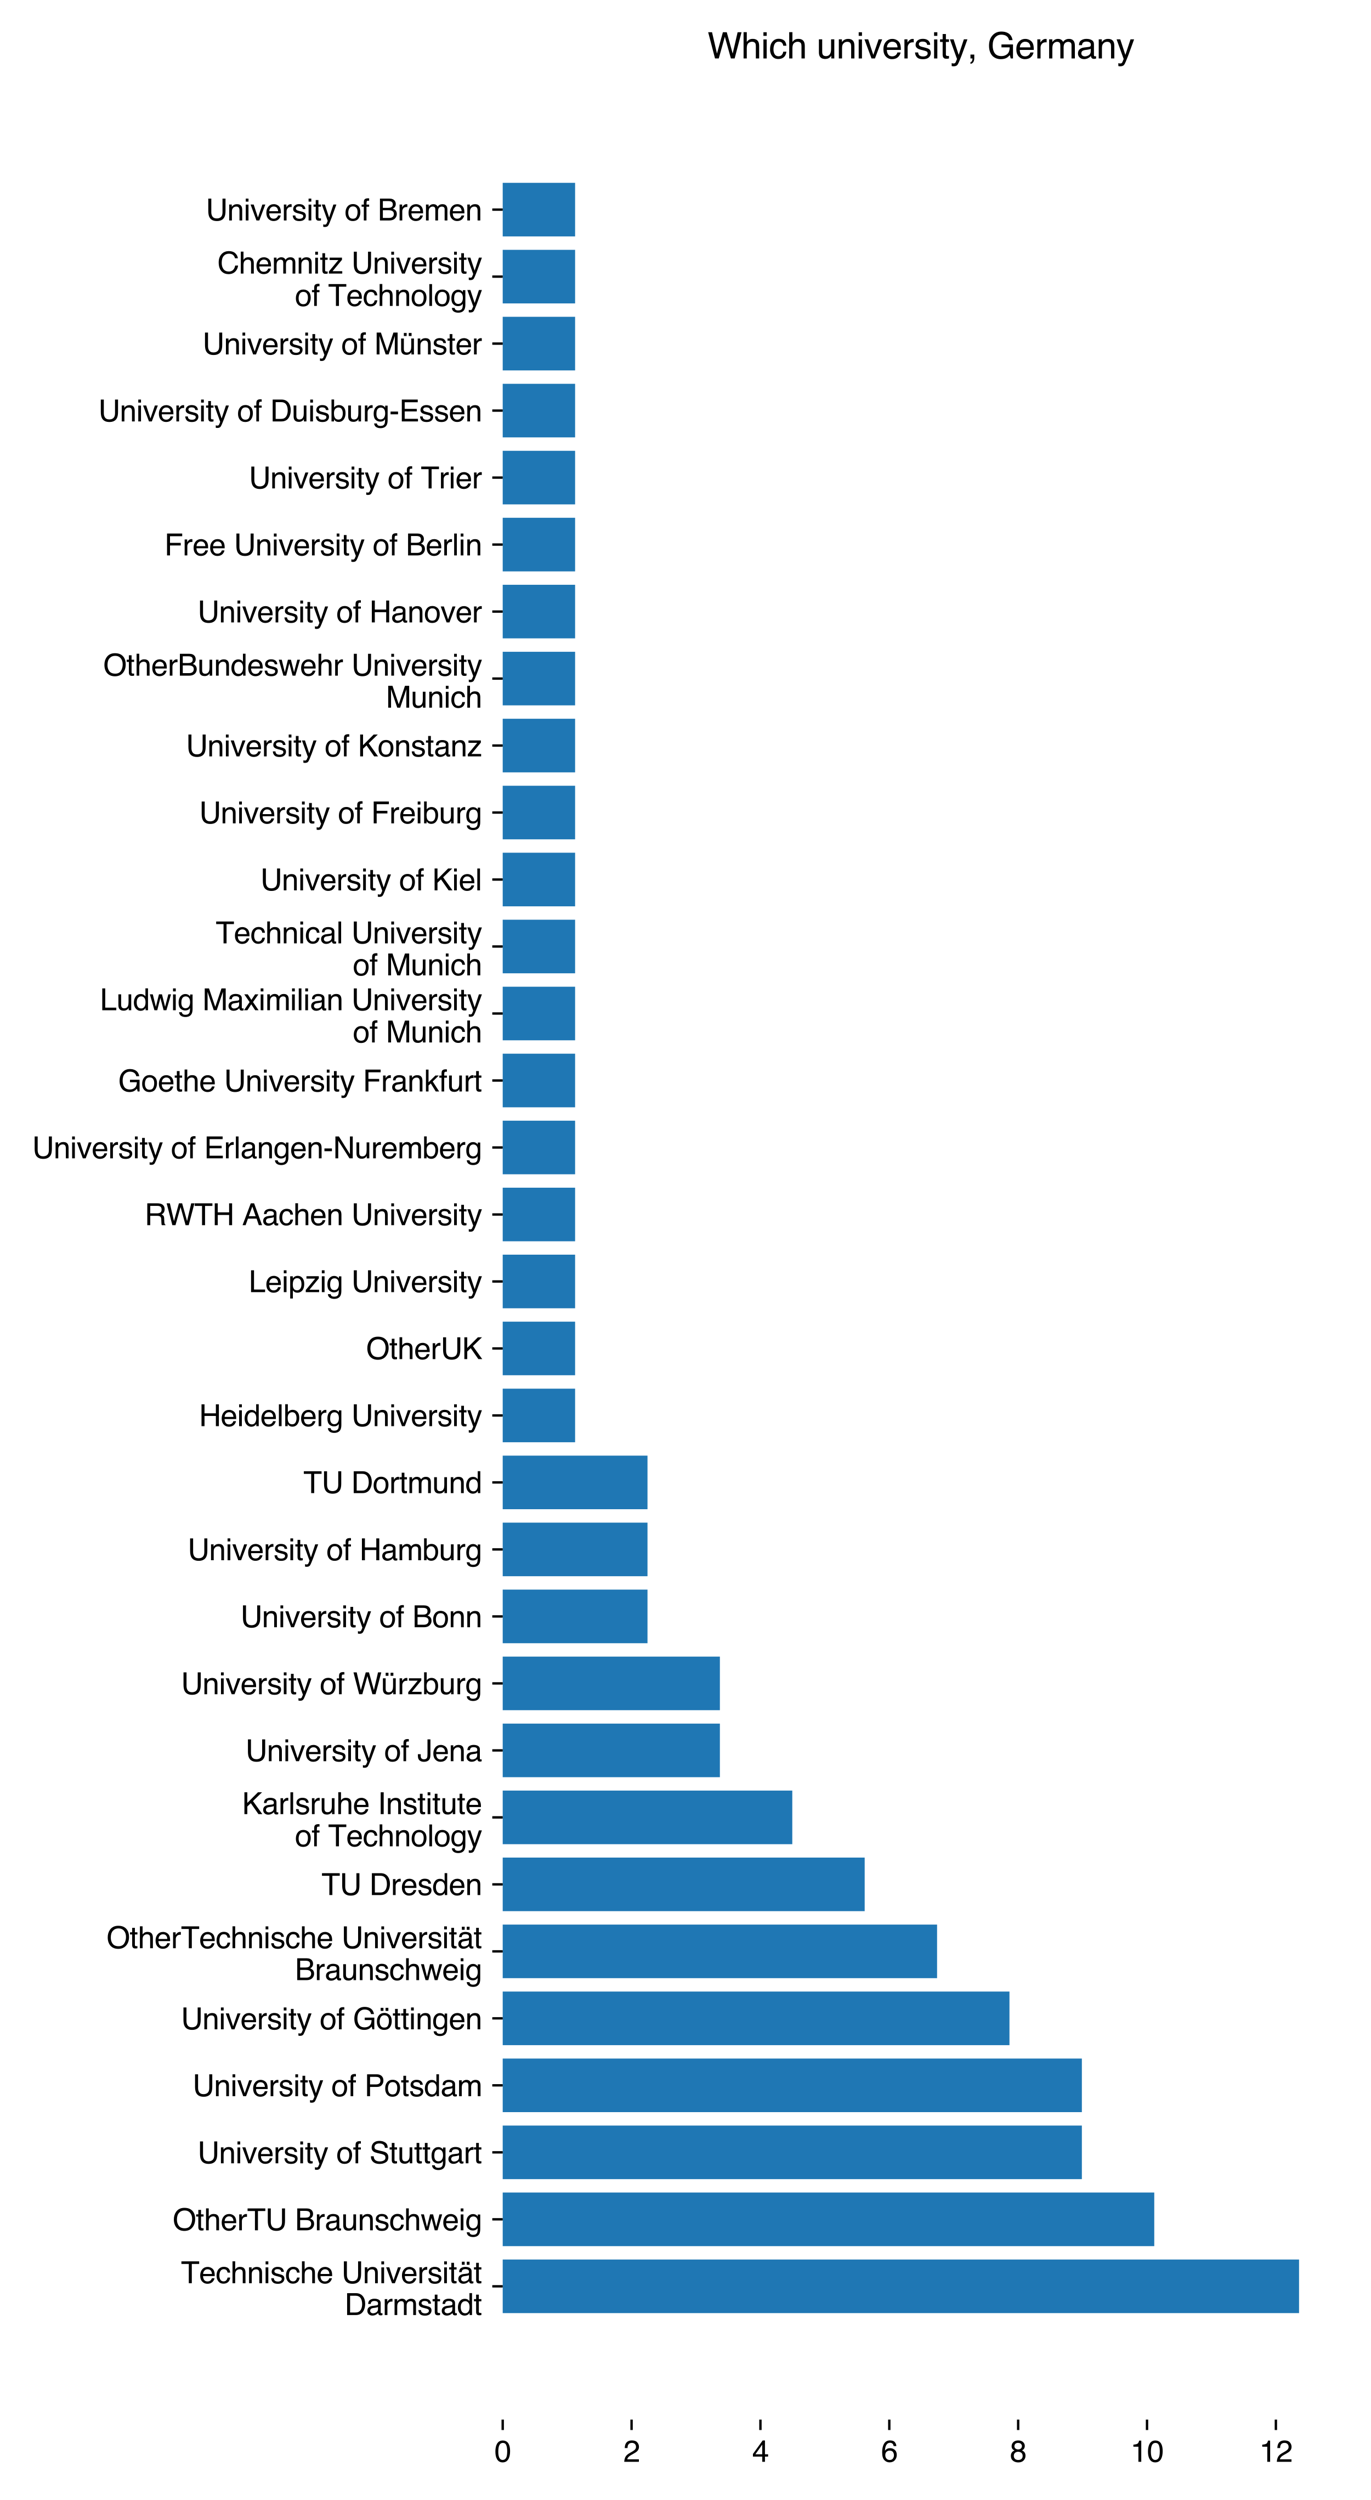 <?xml version="1.0" encoding="utf-8" standalone="no"?>
<!DOCTYPE svg PUBLIC "-//W3C//DTD SVG 1.1//EN"
  "http://www.w3.org/Graphics/SVG/1.1/DTD/svg11.dtd">
<svg xmlns:xlink="http://www.w3.org/1999/xlink" width="460.8pt" height="840pt" viewBox="0 0 460.8 840" xmlns="http://www.w3.org/2000/svg" version="1.1">
 <defs>
  <style type="text/css">*{stroke-linejoin: round; stroke-linecap: butt}</style>
 </defs>
 <g id="figure_1">
  <g id="patch_1">
   <path d="M 0 840 
L 460.8 840 
L 460.8 0 
L 0 0 
z
" style="fill: #ffffff"/>
  </g>
  <g id="axes_1">
   <g id="patch_2">
    <path d="M 168.963 812.942 
L 450 812.942 
L 450 25.642 
L 168.963 25.642 
z
" style="fill: #ffffff"/>
   </g>
   <g id="patch_3">
    <path d="M 168.963 777.156 
L 436.617 777.156 
L 436.617 759.15 
L 168.963 759.15 
z
" clip-path="url(#p4f7206f9bb)" style="fill: #1f77b4"/>
   </g>
   <g id="patch_4">
    <path d="M 168.963 754.649 
L 387.953 754.649 
L 387.953 736.643 
L 168.963 736.643 
z
" clip-path="url(#p4f7206f9bb)" style="fill: #1f77b4"/>
   </g>
   <g id="patch_5">
    <path d="M 168.963 732.142 
L 363.621 732.142 
L 363.621 714.136 
L 168.963 714.136 
z
" clip-path="url(#p4f7206f9bb)" style="fill: #1f77b4"/>
   </g>
   <g id="patch_6">
    <path d="M 168.963 709.634 
L 363.621 709.634 
L 363.621 691.629 
L 168.963 691.629 
z
" clip-path="url(#p4f7206f9bb)" style="fill: #1f77b4"/>
   </g>
   <g id="patch_7">
    <path d="M 168.963 687.127 
L 339.288 687.127 
L 339.288 669.122 
L 168.963 669.122 
z
" clip-path="url(#p4f7206f9bb)" style="fill: #1f77b4"/>
   </g>
   <g id="patch_8">
    <path d="M 168.963 664.62 
L 314.956 664.62 
L 314.956 646.614 
L 168.963 646.614 
z
" clip-path="url(#p4f7206f9bb)" style="fill: #1f77b4"/>
   </g>
   <g id="patch_9">
    <path d="M 168.963 642.113 
L 290.624 642.113 
L 290.624 624.107 
L 168.963 624.107 
z
" clip-path="url(#p4f7206f9bb)" style="fill: #1f77b4"/>
   </g>
   <g id="patch_10">
    <path d="M 168.963 619.606 
L 266.292 619.606 
L 266.292 601.6 
L 168.963 601.6 
z
" clip-path="url(#p4f7206f9bb)" style="fill: #1f77b4"/>
   </g>
   <g id="patch_11">
    <path d="M 168.963 597.099 
L 241.959 597.099 
L 241.959 579.093 
L 168.963 579.093 
z
" clip-path="url(#p4f7206f9bb)" style="fill: #1f77b4"/>
   </g>
   <g id="patch_12">
    <path d="M 168.963 574.592 
L 241.959 574.592 
L 241.959 556.586 
L 168.963 556.586 
z
" clip-path="url(#p4f7206f9bb)" style="fill: #1f77b4"/>
   </g>
   <g id="patch_13">
    <path d="M 168.963 552.084 
L 217.627 552.084 
L 217.627 534.079 
L 168.963 534.079 
z
" clip-path="url(#p4f7206f9bb)" style="fill: #1f77b4"/>
   </g>
   <g id="patch_14">
    <path d="M 168.963 529.577 
L 217.627 529.577 
L 217.627 511.572 
L 168.963 511.572 
z
" clip-path="url(#p4f7206f9bb)" style="fill: #1f77b4"/>
   </g>
   <g id="patch_15">
    <path d="M 168.963 507.07 
L 217.627 507.07 
L 217.627 489.064 
L 168.963 489.064 
z
" clip-path="url(#p4f7206f9bb)" style="fill: #1f77b4"/>
   </g>
   <g id="patch_16">
    <path d="M 168.963 484.563 
L 193.295 484.563 
L 193.295 466.557 
L 168.963 466.557 
z
" clip-path="url(#p4f7206f9bb)" style="fill: #1f77b4"/>
   </g>
   <g id="patch_17">
    <path d="M 168.963 462.056 
L 193.295 462.056 
L 193.295 444.05 
L 168.963 444.05 
z
" clip-path="url(#p4f7206f9bb)" style="fill: #1f77b4"/>
   </g>
   <g id="patch_18">
    <path d="M 168.963 439.549 
L 193.295 439.549 
L 193.295 421.543 
L 168.963 421.543 
z
" clip-path="url(#p4f7206f9bb)" style="fill: #1f77b4"/>
   </g>
   <g id="patch_19">
    <path d="M 168.963 417.042 
L 193.295 417.042 
L 193.295 399.036 
L 168.963 399.036 
z
" clip-path="url(#p4f7206f9bb)" style="fill: #1f77b4"/>
   </g>
   <g id="patch_20">
    <path d="M 168.963 394.534 
L 193.295 394.534 
L 193.295 376.529 
L 168.963 376.529 
z
" clip-path="url(#p4f7206f9bb)" style="fill: #1f77b4"/>
   </g>
   <g id="patch_21">
    <path d="M 168.963 372.027 
L 193.295 372.027 
L 193.295 354.022 
L 168.963 354.022 
z
" clip-path="url(#p4f7206f9bb)" style="fill: #1f77b4"/>
   </g>
   <g id="patch_22">
    <path d="M 168.963 349.52 
L 193.295 349.52 
L 193.295 331.515 
L 168.963 331.515 
z
" clip-path="url(#p4f7206f9bb)" style="fill: #1f77b4"/>
   </g>
   <g id="patch_23">
    <path d="M 168.963 327.013 
L 193.295 327.013 
L 193.295 309.007 
L 168.963 309.007 
z
" clip-path="url(#p4f7206f9bb)" style="fill: #1f77b4"/>
   </g>
   <g id="patch_24">
    <path d="M 168.963 304.506 
L 193.295 304.506 
L 193.295 286.5 
L 168.963 286.5 
z
" clip-path="url(#p4f7206f9bb)" style="fill: #1f77b4"/>
   </g>
   <g id="patch_25">
    <path d="M 168.963 281.999 
L 193.295 281.999 
L 193.295 263.993 
L 168.963 263.993 
z
" clip-path="url(#p4f7206f9bb)" style="fill: #1f77b4"/>
   </g>
   <g id="patch_26">
    <path d="M 168.963 259.492 
L 193.295 259.492 
L 193.295 241.486 
L 168.963 241.486 
z
" clip-path="url(#p4f7206f9bb)" style="fill: #1f77b4"/>
   </g>
   <g id="patch_27">
    <path d="M 168.963 236.985 
L 193.295 236.985 
L 193.295 218.979 
L 168.963 218.979 
z
" clip-path="url(#p4f7206f9bb)" style="fill: #1f77b4"/>
   </g>
   <g id="patch_28">
    <path d="M 168.963 214.477 
L 193.295 214.477 
L 193.295 196.472 
L 168.963 196.472 
z
" clip-path="url(#p4f7206f9bb)" style="fill: #1f77b4"/>
   </g>
   <g id="patch_29">
    <path d="M 168.963 191.97 
L 193.295 191.97 
L 193.295 173.965 
L 168.963 173.965 
z
" clip-path="url(#p4f7206f9bb)" style="fill: #1f77b4"/>
   </g>
   <g id="patch_30">
    <path d="M 168.963 169.463 
L 193.295 169.463 
L 193.295 151.457 
L 168.963 151.457 
z
" clip-path="url(#p4f7206f9bb)" style="fill: #1f77b4"/>
   </g>
   <g id="patch_31">
    <path d="M 168.963 146.956 
L 193.295 146.956 
L 193.295 128.95 
L 168.963 128.95 
z
" clip-path="url(#p4f7206f9bb)" style="fill: #1f77b4"/>
   </g>
   <g id="patch_32">
    <path d="M 168.963 124.449 
L 193.295 124.449 
L 193.295 106.443 
L 168.963 106.443 
z
" clip-path="url(#p4f7206f9bb)" style="fill: #1f77b4"/>
   </g>
   <g id="patch_33">
    <path d="M 168.963 101.942 
L 193.295 101.942 
L 193.295 83.936 
L 168.963 83.936 
z
" clip-path="url(#p4f7206f9bb)" style="fill: #1f77b4"/>
   </g>
   <g id="patch_34">
    <path d="M 168.963 79.435 
L 193.295 79.435 
L 193.295 61.429 
L 168.963 61.429 
z
" clip-path="url(#p4f7206f9bb)" style="fill: #1f77b4"/>
   </g>
   <g id="matplotlib.axis_1">
    <g id="xtick_1">
     <g id="line2d_1">
      <defs>
       <path id="m4c99cd72f3" d="M 0 0 
L 0 3.5 
" style="stroke: #000000; stroke-width: 0.8"/>
      </defs>
      <g>
       <use xlink:href="#m4c99cd72f3" x="168.963" y="812.942" style="stroke: #000000; stroke-width: 0.8"/>
      </g>
     </g>
     <g id="text_1">
      <!-- 0 -->
      <g transform="translate(166.182 827.116)scale(0.1 -0.1)">
       <defs>
        <path id="Helvetica-30" d="M 1731 4475 
Q 2600 4475 2988 3759 
Q 3288 3206 3288 2244 
Q 3288 1331 3016 734 
Q 2622 -122 1728 -122 
Q 922 -122 528 578 
Q 200 1163 200 2147 
Q 200 2909 397 3456 
Q 766 4475 1731 4475 
z
M 1725 391 
Q 2163 391 2422 778 
Q 2681 1166 2681 2222 
Q 2681 2984 2493 3476 
Q 2306 3969 1766 3969 
Q 1269 3969 1039 3501 
Q 809 3034 809 2125 
Q 809 1441 956 1025 
Q 1181 391 1725 391 
z
" transform="scale(0.016)"/>
       </defs>
       <use xlink:href="#Helvetica-30"/>
      </g>
     </g>
    </g>
    <g id="xtick_2">
     <g id="line2d_2">
      <g>
       <use xlink:href="#m4c99cd72f3" x="212.274" y="812.942" style="stroke: #000000; stroke-width: 0.8"/>
      </g>
     </g>
     <g id="text_2">
      <!-- 2 -->
      <g transform="translate(209.493 827.116)scale(0.1 -0.1)">
       <defs>
        <path id="Helvetica-32" d="M 200 0 
Q 231 578 439 1006 
Q 647 1434 1250 1784 
L 1850 2131 
Q 2253 2366 2416 2531 
Q 2672 2791 2672 3125 
Q 2672 3516 2437 3745 
Q 2203 3975 1813 3975 
Q 1234 3975 1013 3538 
Q 894 3303 881 2888 
L 309 2888 
Q 319 3472 525 3841 
Q 891 4491 1816 4491 
Q 2584 4491 2939 4075 
Q 3294 3659 3294 3150 
Q 3294 2613 2916 2231 
Q 2697 2009 2131 1694 
L 1703 1456 
Q 1397 1288 1222 1134 
Q 909 863 828 531 
L 3272 531 
L 3272 0 
L 200 0 
z
" transform="scale(0.016)"/>
       </defs>
       <use xlink:href="#Helvetica-32"/>
      </g>
     </g>
    </g>
    <g id="xtick_3">
     <g id="line2d_3">
      <g>
       <use xlink:href="#m4c99cd72f3" x="255.585" y="812.942" style="stroke: #000000; stroke-width: 0.8"/>
      </g>
     </g>
     <g id="text_3">
      <!-- 4 -->
      <g transform="translate(252.805 827.116)scale(0.1 -0.1)">
       <defs>
        <path id="Helvetica-34" d="M 2116 1584 
L 2116 3613 
L 681 1584 
L 2116 1584 
z
M 2125 0 
L 2125 1094 
L 163 1094 
L 163 1644 
L 2213 4488 
L 2688 4488 
L 2688 1584 
L 3347 1584 
L 3347 1094 
L 2688 1094 
L 2688 0 
L 2125 0 
z
" transform="scale(0.016)"/>
       </defs>
       <use xlink:href="#Helvetica-34"/>
      </g>
     </g>
    </g>
    <g id="xtick_4">
     <g id="line2d_4">
      <g>
       <use xlink:href="#m4c99cd72f3" x="298.897" y="812.942" style="stroke: #000000; stroke-width: 0.8"/>
      </g>
     </g>
     <g id="text_4">
      <!-- 6 -->
      <g transform="translate(296.116 827.116)scale(0.1 -0.1)">
       <defs>
        <path id="Helvetica-36" d="M 1872 4494 
Q 2622 4494 2917 4105 
Q 3213 3716 3213 3303 
L 2656 3303 
Q 2606 3569 2497 3719 
Q 2294 4000 1881 4000 
Q 1409 4000 1131 3564 
Q 853 3128 822 2316 
Q 1016 2600 1309 2741 
Q 1578 2866 1909 2866 
Q 2472 2866 2890 2506 
Q 3309 2147 3309 1434 
Q 3309 825 2912 354 
Q 2516 -116 1781 -116 
Q 1153 -116 697 361 
Q 241 838 241 1966 
Q 241 2800 444 3381 
Q 834 4494 1872 4494 
z
M 1831 384 
Q 2275 384 2495 682 
Q 2716 981 2716 1388 
Q 2716 1731 2519 2042 
Q 2322 2353 1803 2353 
Q 1441 2353 1167 2112 
Q 894 1872 894 1388 
Q 894 963 1142 673 
Q 1391 384 1831 384 
z
" transform="scale(0.016)"/>
       </defs>
       <use xlink:href="#Helvetica-36"/>
      </g>
     </g>
    </g>
    <g id="xtick_5">
     <g id="line2d_5">
      <g>
       <use xlink:href="#m4c99cd72f3" x="342.208" y="812.942" style="stroke: #000000; stroke-width: 0.8"/>
      </g>
     </g>
     <g id="text_5">
      <!-- 8 -->
      <g transform="translate(339.428 827.116)scale(0.1 -0.1)">
       <defs>
        <path id="Helvetica-38" d="M 1741 2600 
Q 2113 2600 2322 2808 
Q 2531 3016 2531 3303 
Q 2531 3553 2331 3762 
Q 2131 3972 1722 3972 
Q 1316 3972 1134 3762 
Q 953 3553 953 3272 
Q 953 2956 1187 2778 
Q 1422 2600 1741 2600 
z
M 1775 384 
Q 2166 384 2423 595 
Q 2681 806 2681 1225 
Q 2681 1659 2415 1884 
Q 2150 2109 1734 2109 
Q 1331 2109 1076 1879 
Q 822 1650 822 1244 
Q 822 894 1055 639 
Q 1288 384 1775 384 
z
M 975 2384 
Q 741 2484 609 2619 
Q 363 2869 363 3269 
Q 363 3769 725 4128 
Q 1088 4488 1753 4488 
Q 2397 4488 2762 4148 
Q 3128 3809 3128 3356 
Q 3128 2938 2916 2678 
Q 2797 2531 2547 2391 
Q 2825 2263 2984 2097 
Q 3281 1784 3281 1284 
Q 3281 694 2884 283 
Q 2488 -128 1763 -128 
Q 1109 -128 657 226 
Q 206 581 206 1256 
Q 206 1653 400 1942 
Q 594 2231 975 2384 
z
" transform="scale(0.016)"/>
       </defs>
       <use xlink:href="#Helvetica-38"/>
      </g>
     </g>
    </g>
    <g id="xtick_6">
     <g id="line2d_6">
      <g>
       <use xlink:href="#m4c99cd72f3" x="385.52" y="812.942" style="stroke: #000000; stroke-width: 0.8"/>
      </g>
     </g>
     <g id="text_6">
      <!-- 10 -->
      <g transform="translate(379.959 827.116)scale(0.1 -0.1)">
       <defs>
        <path id="Helvetica-31" d="M 613 3169 
L 613 3600 
Q 1222 3659 1462 3798 
Q 1703 3938 1822 4456 
L 2266 4456 
L 2266 0 
L 1666 0 
L 1666 3169 
L 613 3169 
z
" transform="scale(0.016)"/>
       </defs>
       <use xlink:href="#Helvetica-31"/>
       <use xlink:href="#Helvetica-30" x="55.615"/>
      </g>
     </g>
    </g>
    <g id="xtick_7">
     <g id="line2d_7">
      <g>
       <use xlink:href="#m4c99cd72f3" x="428.831" y="812.942" style="stroke: #000000; stroke-width: 0.8"/>
      </g>
     </g>
     <g id="text_7">
      <!-- 12 -->
      <g transform="translate(423.27 827.116)scale(0.1 -0.1)">
       <use xlink:href="#Helvetica-31"/>
       <use xlink:href="#Helvetica-32" x="55.615"/>
      </g>
     </g>
    </g>
   </g>
   <g id="matplotlib.axis_2">
    <g id="ytick_1">
     <g id="line2d_8">
      <defs>
       <path id="m8e343aef83" d="M 0 0 
L -3.5 0 
" style="stroke: #000000; stroke-width: 0.8"/>
      </defs>
      <g>
       <use xlink:href="#m8e343aef83" x="168.963" y="768.153" style="stroke: #000000; stroke-width: 0.8"/>
      </g>
     </g>
     <g id="text_8">
      <!-- Technische Universität -->
      <g transform="translate(60.816 767.111)scale(0.1 -0.1)">
       <defs>
        <path id="Helvetica-54" d="M 3828 4591 
L 3828 4044 
L 2281 4044 
L 2281 0 
L 1650 0 
L 1650 4044 
L 103 4044 
L 103 4591 
L 3828 4591 
z
" transform="scale(0.016)"/>
        <path id="Helvetica-65" d="M 1806 3422 
Q 2163 3422 2497 3255 
Q 2831 3088 3006 2822 
Q 3175 2569 3231 2231 
Q 3281 2000 3281 1494 
L 828 1494 
Q 844 984 1069 676 
Q 1294 369 1766 369 
Q 2206 369 2469 659 
Q 2619 828 2681 1050 
L 3234 1050 
Q 3213 866 3089 639 
Q 2966 413 2813 269 
Q 2556 19 2178 -69 
Q 1975 -119 1719 -119 
Q 1094 -119 659 336 
Q 225 791 225 1609 
Q 225 2416 662 2919 
Q 1100 3422 1806 3422 
z
M 2703 1941 
Q 2669 2306 2544 2525 
Q 2313 2931 1772 2931 
Q 1384 2931 1121 2651 
Q 859 2372 844 1941 
L 2703 1941 
z
M 1753 3428 
L 1753 3428 
z
" transform="scale(0.016)"/>
        <path id="Helvetica-63" d="M 1703 3444 
Q 2269 3444 2623 3169 
Q 2978 2894 3050 2222 
L 2503 2222 
Q 2453 2531 2275 2736 
Q 2097 2941 1703 2941 
Q 1166 2941 934 2416 
Q 784 2075 784 1575 
Q 784 1072 996 728 
Q 1209 384 1666 384 
Q 2016 384 2220 598 
Q 2425 813 2503 1184 
L 3050 1184 
Q 2956 519 2581 211 
Q 2206 -97 1622 -97 
Q 966 -97 575 383 
Q 184 863 184 1581 
Q 184 2463 612 2953 
Q 1041 3444 1703 3444 
z
M 1616 3428 
L 1616 3428 
z
" transform="scale(0.016)"/>
        <path id="Helvetica-68" d="M 413 4606 
L 975 4606 
L 975 2894 
Q 1175 3147 1334 3250 
Q 1606 3428 2013 3428 
Q 2741 3428 3000 2919 
Q 3141 2641 3141 2147 
L 3141 0 
L 2563 0 
L 2563 2109 
Q 2563 2478 2469 2650 
Q 2316 2925 1894 2925 
Q 1544 2925 1259 2684 
Q 975 2444 975 1775 
L 975 0 
L 413 0 
L 413 4606 
z
" transform="scale(0.016)"/>
        <path id="Helvetica-6e" d="M 413 3347 
L 947 3347 
L 947 2872 
Q 1184 3166 1450 3294 
Q 1716 3422 2041 3422 
Q 2753 3422 3003 2925 
Q 3141 2653 3141 2147 
L 3141 0 
L 2569 0 
L 2569 2109 
Q 2569 2416 2478 2603 
Q 2328 2916 1934 2916 
Q 1734 2916 1606 2875 
Q 1375 2806 1200 2600 
Q 1059 2434 1017 2257 
Q 975 2081 975 1753 
L 975 0 
L 413 0 
L 413 3347 
z
M 1734 3428 
L 1734 3428 
z
" transform="scale(0.016)"/>
        <path id="Helvetica-69" d="M 413 3331 
L 984 3331 
L 984 0 
L 413 0 
L 413 3331 
z
M 413 4591 
L 984 4591 
L 984 3953 
L 413 3953 
L 413 4591 
z
" transform="scale(0.016)"/>
        <path id="Helvetica-73" d="M 747 1050 
Q 772 769 888 619 
Q 1100 347 1625 347 
Q 1938 347 2175 483 
Q 2413 619 2413 903 
Q 2413 1119 2222 1231 
Q 2100 1300 1741 1391 
L 1294 1503 
Q 866 1609 663 1741 
Q 300 1969 300 2372 
Q 300 2847 642 3140 
Q 984 3434 1563 3434 
Q 2319 3434 2653 2991 
Q 2863 2709 2856 2384 
L 2325 2384 
Q 2309 2575 2191 2731 
Q 1997 2953 1519 2953 
Q 1200 2953 1036 2831 
Q 872 2709 872 2509 
Q 872 2291 1088 2159 
Q 1213 2081 1456 2022 
L 1828 1931 
Q 2434 1784 2641 1647 
Q 2969 1431 2969 969 
Q 2969 522 2630 197 
Q 2291 -128 1597 -128 
Q 850 -128 539 211 
Q 228 550 206 1050 
L 747 1050 
z
M 1578 3428 
L 1578 3428 
z
" transform="scale(0.016)"/>
        <path id="Helvetica-20" transform="scale(0.016)"/>
        <path id="Helvetica-55" d="M 1163 4591 
L 1163 1753 
Q 1163 1253 1350 922 
Q 1628 422 2288 422 
Q 3078 422 3363 963 
Q 3516 1256 3516 1753 
L 3516 4591 
L 4147 4591 
L 4147 2013 
Q 4147 1166 3919 709 
Q 3500 -122 2338 -122 
Q 1175 -122 759 709 
Q 531 1166 531 2013 
L 531 4591 
L 1163 4591 
z
M 2341 4591 
L 2341 4591 
z
" transform="scale(0.016)"/>
        <path id="Helvetica-76" d="M 688 3347 
L 1581 622 
L 2516 3347 
L 3131 3347 
L 1869 0 
L 1269 0 
L 34 3347 
L 688 3347 
z
" transform="scale(0.016)"/>
        <path id="Helvetica-72" d="M 428 3347 
L 963 3347 
L 963 2769 
Q 1028 2938 1284 3180 
Q 1541 3422 1875 3422 
Q 1891 3422 1928 3419 
Q 1966 3416 2056 3406 
L 2056 2813 
Q 2006 2822 1964 2825 
Q 1922 2828 1872 2828 
Q 1447 2828 1219 2554 
Q 991 2281 991 1925 
L 991 0 
L 428 0 
L 428 3347 
z
" transform="scale(0.016)"/>
        <path id="Helvetica-74" d="M 525 4281 
L 1094 4281 
L 1094 3347 
L 1628 3347 
L 1628 2888 
L 1094 2888 
L 1094 703 
Q 1094 528 1213 469 
Q 1278 434 1431 434 
Q 1472 434 1519 436 
Q 1566 438 1628 444 
L 1628 0 
Q 1531 -28 1426 -40 
Q 1322 -53 1200 -53 
Q 806 -53 665 148 
Q 525 350 525 672 
L 525 2888 
L 72 2888 
L 72 3347 
L 525 3347 
L 525 4281 
z
" transform="scale(0.016)"/>
        <path id="Helvetica-e4" d="M 844 891 
Q 844 647 1022 506 
Q 1200 366 1444 366 
Q 1741 366 2019 503 
Q 2488 731 2488 1250 
L 2488 1703 
Q 2384 1638 2221 1594 
Q 2059 1550 1903 1531 
L 1563 1488 
Q 1256 1447 1103 1359 
Q 844 1213 844 891 
z
M 2206 2028 
Q 2400 2053 2466 2191 
Q 2503 2266 2503 2406 
Q 2503 2694 2298 2823 
Q 2094 2953 1713 2953 
Q 1272 2953 1088 2716 
Q 984 2584 953 2325 
L 428 2325 
Q 444 2944 830 3186 
Q 1216 3428 1725 3428 
Q 2316 3428 2684 3203 
Q 3050 2978 3050 2503 
L 3050 575 
Q 3050 488 3086 434 
Q 3122 381 3238 381 
Q 3275 381 3322 386 
Q 3369 391 3422 400 
L 3422 -16 
Q 3291 -53 3222 -62 
Q 3153 -72 3034 -72 
Q 2744 -72 2613 134 
Q 2544 244 2516 444 
Q 2344 219 2022 53 
Q 1700 -113 1313 -113 
Q 847 -113 551 170 
Q 256 453 256 878 
Q 256 1344 547 1600 
Q 838 1856 1309 1916 
L 2206 2028 
z
M 1741 3428 
L 1741 3428 
z
M 2034 4516 
L 2619 4516 
L 2619 3866 
L 2034 3866 
L 2034 4516 
z
M 1003 4516 
L 1588 4516 
L 1588 3866 
L 1003 3866 
L 1003 4516 
z
" transform="scale(0.016)"/>
       </defs>
       <use xlink:href="#Helvetica-54"/>
       <use xlink:href="#Helvetica-65" x="61.084"/>
       <use xlink:href="#Helvetica-63" x="116.699"/>
       <use xlink:href="#Helvetica-68" x="166.699"/>
       <use xlink:href="#Helvetica-6e" x="222.314"/>
       <use xlink:href="#Helvetica-69" x="277.93"/>
       <use xlink:href="#Helvetica-73" x="300.146"/>
       <use xlink:href="#Helvetica-63" x="350.146"/>
       <use xlink:href="#Helvetica-68" x="400.146"/>
       <use xlink:href="#Helvetica-65" x="455.762"/>
       <use xlink:href="#Helvetica-20" x="511.377"/>
       <use xlink:href="#Helvetica-55" x="539.16"/>
       <use xlink:href="#Helvetica-6e" x="611.377"/>
       <use xlink:href="#Helvetica-69" x="666.992"/>
       <use xlink:href="#Helvetica-76" x="689.209"/>
       <use xlink:href="#Helvetica-65" x="739.209"/>
       <use xlink:href="#Helvetica-72" x="794.824"/>
       <use xlink:href="#Helvetica-73" x="828.125"/>
       <use xlink:href="#Helvetica-69" x="878.125"/>
       <use xlink:href="#Helvetica-74" x="900.342"/>
       <use xlink:href="#Helvetica-e4" x="928.125"/>
       <use xlink:href="#Helvetica-74" x="983.74"/>
      </g>
      <!-- Darmstadt -->
      <g transform="translate(115.842 777.803)scale(0.1 -0.1)">
       <defs>
        <path id="Helvetica-44" d="M 2250 531 
Q 2566 531 2769 597 
Q 3131 719 3363 1066 
Q 3547 1344 3628 1778 
Q 3675 2038 3675 2259 
Q 3675 3113 3336 3584 
Q 2997 4056 2244 4056 
L 1141 4056 
L 1141 531 
L 2250 531 
z
M 516 4591 
L 2375 4591 
Q 3322 4591 3844 3919 
Q 4309 3313 4309 2366 
Q 4309 1634 4034 1044 
Q 3550 0 2369 0 
L 516 0 
L 516 4591 
z
" transform="scale(0.016)"/>
        <path id="Helvetica-61" d="M 844 891 
Q 844 647 1022 506 
Q 1200 366 1444 366 
Q 1741 366 2019 503 
Q 2488 731 2488 1250 
L 2488 1703 
Q 2384 1638 2221 1594 
Q 2059 1550 1903 1531 
L 1563 1488 
Q 1256 1447 1103 1359 
Q 844 1213 844 891 
z
M 2206 2028 
Q 2400 2053 2466 2191 
Q 2503 2266 2503 2406 
Q 2503 2694 2298 2823 
Q 2094 2953 1713 2953 
Q 1272 2953 1088 2716 
Q 984 2584 953 2325 
L 428 2325 
Q 444 2944 830 3186 
Q 1216 3428 1725 3428 
Q 2316 3428 2684 3203 
Q 3050 2978 3050 2503 
L 3050 575 
Q 3050 488 3086 434 
Q 3122 381 3238 381 
Q 3275 381 3322 386 
Q 3369 391 3422 400 
L 3422 -16 
Q 3291 -53 3222 -62 
Q 3153 -72 3034 -72 
Q 2744 -72 2613 134 
Q 2544 244 2516 444 
Q 2344 219 2022 53 
Q 1700 -113 1313 -113 
Q 847 -113 551 170 
Q 256 453 256 878 
Q 256 1344 547 1600 
Q 838 1856 1309 1916 
L 2206 2028 
z
M 1741 3428 
L 1741 3428 
z
" transform="scale(0.016)"/>
        <path id="Helvetica-6d" d="M 413 3347 
L 969 3347 
L 969 2872 
Q 1169 3119 1331 3231 
Q 1609 3422 1963 3422 
Q 2363 3422 2606 3225 
Q 2744 3113 2856 2894 
Q 3044 3163 3297 3292 
Q 3550 3422 3866 3422 
Q 4541 3422 4784 2934 
Q 4916 2672 4916 2228 
L 4916 0 
L 4331 0 
L 4331 2325 
Q 4331 2659 4164 2784 
Q 3997 2909 3756 2909 
Q 3425 2909 3186 2687 
Q 2947 2466 2947 1947 
L 2947 0 
L 2375 0 
L 2375 2184 
Q 2375 2525 2294 2681 
Q 2166 2916 1816 2916 
Q 1497 2916 1236 2669 
Q 975 2422 975 1775 
L 975 0 
L 413 0 
L 413 3347 
z
" transform="scale(0.016)"/>
        <path id="Helvetica-64" d="M 769 1634 
Q 769 1097 997 734 
Q 1225 372 1728 372 
Q 2119 372 2370 708 
Q 2622 1044 2622 1672 
Q 2622 2306 2362 2611 
Q 2103 2916 1722 2916 
Q 1297 2916 1033 2591 
Q 769 2266 769 1634 
z
M 1616 3406 
Q 2000 3406 2259 3244 
Q 2409 3150 2600 2916 
L 2600 4606 
L 3141 4606 
L 3141 0 
L 2634 0 
L 2634 466 
Q 2438 156 2169 18 
Q 1900 -119 1553 -119 
Q 994 -119 584 351 
Q 175 822 175 1603 
Q 175 2334 548 2870 
Q 922 3406 1616 3406 
z
" transform="scale(0.016)"/>
       </defs>
       <use xlink:href="#Helvetica-44"/>
       <use xlink:href="#Helvetica-61" x="72.217"/>
       <use xlink:href="#Helvetica-72" x="127.832"/>
       <use xlink:href="#Helvetica-6d" x="161.133"/>
       <use xlink:href="#Helvetica-73" x="244.434"/>
       <use xlink:href="#Helvetica-74" x="294.434"/>
       <use xlink:href="#Helvetica-61" x="322.217"/>
       <use xlink:href="#Helvetica-64" x="377.832"/>
       <use xlink:href="#Helvetica-74" x="433.447"/>
      </g>
     </g>
    </g>
    <g id="ytick_2">
     <g id="line2d_9">
      <g>
       <use xlink:href="#m8e343aef83" x="168.963" y="745.646" style="stroke: #000000; stroke-width: 0.8"/>
      </g>
     </g>
     <g id="text_9">
      <!-- OtherTU Braunschweig -->
      <g transform="translate(58.038 749.33)scale(0.1 -0.1)">
       <defs>
        <path id="Helvetica-4f" d="M 2469 4716 
Q 3684 4716 4269 3934 
Q 4725 3325 4725 2375 
Q 4725 1347 4203 666 
Q 3591 -134 2456 -134 
Q 1397 -134 791 566 
Q 250 1241 250 2272 
Q 250 3203 713 3866 
Q 1306 4716 2469 4716 
z
M 2531 422 
Q 3353 422 3720 1011 
Q 4088 1600 4088 2366 
Q 4088 3175 3664 3669 
Q 3241 4163 2506 4163 
Q 1794 4163 1344 3673 
Q 894 3184 894 2231 
Q 894 1469 1280 945 
Q 1666 422 2531 422 
z
M 2488 4716 
L 2488 4716 
z
" transform="scale(0.016)"/>
        <path id="Helvetica-42" d="M 2213 2650 
Q 2606 2650 2825 2759 
Q 3169 2931 3169 3378 
Q 3169 3828 2803 3984 
Q 2597 4072 2191 4072 
L 1081 4072 
L 1081 2650 
L 2213 2650 
z
M 2422 531 
Q 2994 531 3238 863 
Q 3391 1072 3391 1369 
Q 3391 1869 2944 2050 
Q 2706 2147 2316 2147 
L 1081 2147 
L 1081 531 
L 2422 531 
z
M 472 4591 
L 2444 4591 
Q 3250 4591 3591 4109 
Q 3791 3825 3791 3453 
Q 3791 3019 3544 2741 
Q 3416 2594 3175 2472 
Q 3528 2338 3703 2169 
Q 4013 1869 4013 1341 
Q 4013 897 3734 538 
Q 3319 0 2413 0 
L 472 0 
L 472 4591 
z
" transform="scale(0.016)"/>
        <path id="Helvetica-75" d="M 975 3347 
L 975 1125 
Q 975 869 1056 706 
Q 1206 406 1616 406 
Q 2203 406 2416 931 
Q 2531 1213 2531 1703 
L 2531 3347 
L 3094 3347 
L 3094 0 
L 2563 0 
L 2569 494 
Q 2459 303 2297 172 
Q 1975 -91 1516 -91 
Q 800 -91 541 388 
Q 400 644 400 1072 
L 400 3347 
L 975 3347 
z
M 1747 3428 
L 1747 3428 
z
" transform="scale(0.016)"/>
        <path id="Helvetica-77" d="M 672 3347 
L 1316 709 
L 1969 3347 
L 2600 3347 
L 3256 725 
L 3941 3347 
L 4503 3347 
L 3531 0 
L 2947 0 
L 2266 2591 
L 1606 0 
L 1022 0 
L 56 3347 
L 672 3347 
z
" transform="scale(0.016)"/>
        <path id="Helvetica-67" d="M 1594 3406 
Q 1988 3406 2281 3213 
Q 2441 3103 2606 2894 
L 2606 3316 
L 3125 3316 
L 3125 272 
Q 3125 -366 2938 -734 
Q 2588 -1416 1616 -1416 
Q 1075 -1416 706 -1173 
Q 338 -931 294 -416 
L 866 -416 
Q 906 -641 1028 -763 
Q 1219 -950 1628 -950 
Q 2275 -950 2475 -494 
Q 2594 -225 2584 466 
Q 2416 209 2178 84 
Q 1941 -41 1550 -41 
Q 1006 -41 598 345 
Q 191 731 191 1622 
Q 191 2463 602 2934 
Q 1013 3406 1594 3406 
z
M 2606 1688 
Q 2606 2309 2350 2609 
Q 2094 2909 1697 2909 
Q 1103 2909 884 2353 
Q 769 2056 769 1575 
Q 769 1009 998 714 
Q 1228 419 1616 419 
Q 2222 419 2469 966 
Q 2606 1275 2606 1688 
z
M 1659 3428 
L 1659 3428 
z
" transform="scale(0.016)"/>
       </defs>
       <use xlink:href="#Helvetica-4f"/>
       <use xlink:href="#Helvetica-74" x="77.783"/>
       <use xlink:href="#Helvetica-68" x="105.566"/>
       <use xlink:href="#Helvetica-65" x="161.182"/>
       <use xlink:href="#Helvetica-72" x="216.797"/>
       <use xlink:href="#Helvetica-54" x="250.098"/>
       <use xlink:href="#Helvetica-55" x="311.182"/>
       <use xlink:href="#Helvetica-20" x="383.398"/>
       <use xlink:href="#Helvetica-42" x="411.182"/>
       <use xlink:href="#Helvetica-72" x="477.881"/>
       <use xlink:href="#Helvetica-61" x="511.182"/>
       <use xlink:href="#Helvetica-75" x="566.797"/>
       <use xlink:href="#Helvetica-6e" x="622.412"/>
       <use xlink:href="#Helvetica-73" x="678.027"/>
       <use xlink:href="#Helvetica-63" x="728.027"/>
       <use xlink:href="#Helvetica-68" x="778.027"/>
       <use xlink:href="#Helvetica-77" x="833.643"/>
       <use xlink:href="#Helvetica-65" x="905.859"/>
       <use xlink:href="#Helvetica-69" x="961.475"/>
       <use xlink:href="#Helvetica-67" x="983.691"/>
      </g>
     </g>
    </g>
    <g id="ytick_3">
     <g id="line2d_10">
      <g>
       <use xlink:href="#m8e343aef83" x="168.963" y="723.139" style="stroke: #000000; stroke-width: 0.8"/>
      </g>
     </g>
     <g id="text_10">
      <!-- University of Stuttgart -->
      <g transform="translate(66.377 726.823)scale(0.1 -0.1)">
       <defs>
        <path id="Helvetica-79" d="M 2503 3347 
L 3125 3347 
Q 3006 3025 2597 1878 
Q 2291 1016 2084 472 
Q 1597 -809 1397 -1090 
Q 1197 -1372 709 -1372 
Q 591 -1372 527 -1362 
Q 463 -1353 369 -1328 
L 369 -816 
Q 516 -856 581 -865 
Q 647 -875 697 -875 
Q 853 -875 926 -823 
Q 1000 -772 1050 -697 
Q 1066 -672 1162 -440 
Q 1259 -209 1303 -97 
L 66 3347 
L 703 3347 
L 1600 622 
L 2503 3347 
z
M 1597 3428 
L 1597 3428 
z
" transform="scale(0.016)"/>
        <path id="Helvetica-6f" d="M 1741 363 
Q 2300 363 2508 786 
Q 2716 1209 2716 1728 
Q 2716 2197 2566 2491 
Q 2328 2953 1747 2953 
Q 1231 2953 997 2559 
Q 763 2166 763 1609 
Q 763 1075 997 719 
Q 1231 363 1741 363 
z
M 1763 3444 
Q 2409 3444 2856 3012 
Q 3303 2581 3303 1744 
Q 3303 934 2909 406 
Q 2516 -122 1688 -122 
Q 997 -122 590 345 
Q 184 813 184 1600 
Q 184 2444 612 2944 
Q 1041 3444 1763 3444 
z
M 1744 3428 
L 1744 3428 
z
" transform="scale(0.016)"/>
        <path id="Helvetica-66" d="M 553 3856 
Q 566 4206 675 4369 
Q 872 4656 1434 4656 
Q 1488 4656 1544 4653 
Q 1600 4650 1672 4644 
L 1672 4131 
Q 1584 4138 1545 4139 
Q 1506 4141 1472 4141 
Q 1216 4141 1166 4008 
Q 1116 3875 1116 3331 
L 1672 3331 
L 1672 2888 
L 1109 2888 
L 1109 0 
L 553 0 
L 553 2888 
L 88 2888 
L 88 3331 
L 553 3331 
L 553 3856 
z
" transform="scale(0.016)"/>
        <path id="Helvetica-53" d="M 894 1481 
Q 916 1091 1078 847 
Q 1388 391 2169 391 
Q 2519 391 2806 491 
Q 3363 684 3363 1184 
Q 3363 1559 3128 1719 
Q 2891 1875 2384 1991 
L 1763 2131 
Q 1153 2269 900 2434 
Q 463 2722 463 3294 
Q 463 3913 891 4309 
Q 1319 4706 2103 4706 
Q 2825 4706 3329 4357 
Q 3834 4009 3834 3244 
L 3250 3244 
Q 3203 3613 3050 3809 
Q 2766 4169 2084 4169 
Q 1534 4169 1293 3937 
Q 1053 3706 1053 3400 
Q 1053 3063 1334 2906 
Q 1519 2806 2169 2656 
L 2813 2509 
Q 3278 2403 3531 2219 
Q 3969 1897 3969 1284 
Q 3969 522 3414 194 
Q 2859 -134 2125 -134 
Q 1269 -134 784 303 
Q 300 738 309 1481 
L 894 1481 
z
M 2150 4716 
L 2150 4716 
z
" transform="scale(0.016)"/>
       </defs>
       <use xlink:href="#Helvetica-55"/>
       <use xlink:href="#Helvetica-6e" x="72.217"/>
       <use xlink:href="#Helvetica-69" x="127.832"/>
       <use xlink:href="#Helvetica-76" x="150.049"/>
       <use xlink:href="#Helvetica-65" x="200.049"/>
       <use xlink:href="#Helvetica-72" x="255.664"/>
       <use xlink:href="#Helvetica-73" x="288.965"/>
       <use xlink:href="#Helvetica-69" x="338.965"/>
       <use xlink:href="#Helvetica-74" x="361.182"/>
       <use xlink:href="#Helvetica-79" x="388.965"/>
       <use xlink:href="#Helvetica-20" x="438.965"/>
       <use xlink:href="#Helvetica-6f" x="466.748"/>
       <use xlink:href="#Helvetica-66" x="522.363"/>
       <use xlink:href="#Helvetica-20" x="550.146"/>
       <use xlink:href="#Helvetica-53" x="577.93"/>
       <use xlink:href="#Helvetica-74" x="644.629"/>
       <use xlink:href="#Helvetica-75" x="672.412"/>
       <use xlink:href="#Helvetica-74" x="728.027"/>
       <use xlink:href="#Helvetica-74" x="755.811"/>
       <use xlink:href="#Helvetica-67" x="783.594"/>
       <use xlink:href="#Helvetica-61" x="839.209"/>
       <use xlink:href="#Helvetica-72" x="894.824"/>
       <use xlink:href="#Helvetica-74" x="928.125"/>
      </g>
     </g>
    </g>
    <g id="ytick_4">
     <g id="line2d_11">
      <g>
       <use xlink:href="#m8e343aef83" x="168.963" y="700.632" style="stroke: #000000; stroke-width: 0.8"/>
      </g>
     </g>
     <g id="text_11">
      <!-- University of Potsdam -->
      <g transform="translate(64.711 704.269)scale(0.1 -0.1)">
       <defs>
        <path id="Helvetica-50" d="M 547 4591 
L 2613 4591 
Q 3225 4591 3600 4245 
Q 3975 3900 3975 3275 
Q 3975 2738 3640 2339 
Q 3306 1941 2613 1941 
L 1169 1941 
L 1169 0 
L 547 0 
L 547 4591 
z
M 3347 3272 
Q 3347 3778 2972 3959 
Q 2766 4056 2406 4056 
L 1169 4056 
L 1169 2466 
L 2406 2466 
Q 2825 2466 3086 2644 
Q 3347 2822 3347 3272 
z
" transform="scale(0.016)"/>
       </defs>
       <use xlink:href="#Helvetica-55"/>
       <use xlink:href="#Helvetica-6e" x="72.217"/>
       <use xlink:href="#Helvetica-69" x="127.832"/>
       <use xlink:href="#Helvetica-76" x="150.049"/>
       <use xlink:href="#Helvetica-65" x="200.049"/>
       <use xlink:href="#Helvetica-72" x="255.664"/>
       <use xlink:href="#Helvetica-73" x="288.965"/>
       <use xlink:href="#Helvetica-69" x="338.965"/>
       <use xlink:href="#Helvetica-74" x="361.182"/>
       <use xlink:href="#Helvetica-79" x="388.965"/>
       <use xlink:href="#Helvetica-20" x="438.965"/>
       <use xlink:href="#Helvetica-6f" x="466.748"/>
       <use xlink:href="#Helvetica-66" x="522.363"/>
       <use xlink:href="#Helvetica-20" x="550.146"/>
       <use xlink:href="#Helvetica-50" x="577.93"/>
       <use xlink:href="#Helvetica-6f" x="644.629"/>
       <use xlink:href="#Helvetica-74" x="700.244"/>
       <use xlink:href="#Helvetica-73" x="728.027"/>
       <use xlink:href="#Helvetica-64" x="778.027"/>
       <use xlink:href="#Helvetica-61" x="833.643"/>
       <use xlink:href="#Helvetica-6d" x="889.258"/>
      </g>
     </g>
    </g>
    <g id="ytick_5">
     <g id="line2d_12">
      <g>
       <use xlink:href="#m8e343aef83" x="168.963" y="678.124" style="stroke: #000000; stroke-width: 0.8"/>
      </g>
     </g>
     <g id="text_12">
      <!-- University of Göttingen -->
      <g transform="translate(60.811 681.809)scale(0.1 -0.1)">
       <defs>
        <path id="Helvetica-47" d="M 2472 4709 
Q 3119 4709 3591 4459 
Q 4275 4100 4428 3200 
L 3813 3200 
Q 3700 3703 3347 3933 
Q 2994 4163 2456 4163 
Q 1819 4163 1383 3684 
Q 947 3206 947 2259 
Q 947 1441 1306 927 
Q 1666 413 2478 413 
Q 3100 413 3508 773 
Q 3916 1134 3925 1941 
L 2488 1941 
L 2488 2456 
L 4503 2456 
L 4503 0 
L 4103 0 
L 3953 591 
Q 3638 244 3394 109 
Q 2984 -122 2353 -122 
Q 1538 -122 950 406 
Q 309 1069 309 2225 
Q 309 3378 934 4059 
Q 1528 4709 2472 4709 
z
M 2369 4716 
L 2369 4716 
z
" transform="scale(0.016)"/>
        <path id="Helvetica-f6" d="M 1741 363 
Q 2300 363 2508 786 
Q 2716 1209 2716 1728 
Q 2716 2197 2566 2491 
Q 2328 2953 1747 2953 
Q 1231 2953 997 2559 
Q 763 2166 763 1609 
Q 763 1075 997 719 
Q 1231 363 1741 363 
z
M 1763 3444 
Q 2409 3444 2856 3012 
Q 3303 2581 3303 1744 
Q 3303 934 2909 406 
Q 2516 -122 1688 -122 
Q 997 -122 590 345 
Q 184 813 184 1600 
Q 184 2444 612 2944 
Q 1041 3444 1763 3444 
z
M 1744 3428 
L 1744 3428 
z
M 2006 4516 
L 2591 4516 
L 2591 3866 
L 2006 3866 
L 2006 4516 
z
M 975 4516 
L 1559 4516 
L 1559 3866 
L 975 3866 
L 975 4516 
z
" transform="scale(0.016)"/>
       </defs>
       <use xlink:href="#Helvetica-55"/>
       <use xlink:href="#Helvetica-6e" x="72.217"/>
       <use xlink:href="#Helvetica-69" x="127.832"/>
       <use xlink:href="#Helvetica-76" x="150.049"/>
       <use xlink:href="#Helvetica-65" x="200.049"/>
       <use xlink:href="#Helvetica-72" x="255.664"/>
       <use xlink:href="#Helvetica-73" x="288.965"/>
       <use xlink:href="#Helvetica-69" x="338.965"/>
       <use xlink:href="#Helvetica-74" x="361.182"/>
       <use xlink:href="#Helvetica-79" x="388.965"/>
       <use xlink:href="#Helvetica-20" x="438.965"/>
       <use xlink:href="#Helvetica-6f" x="466.748"/>
       <use xlink:href="#Helvetica-66" x="522.363"/>
       <use xlink:href="#Helvetica-20" x="550.146"/>
       <use xlink:href="#Helvetica-47" x="577.93"/>
       <use xlink:href="#Helvetica-f6" x="655.713"/>
       <use xlink:href="#Helvetica-74" x="711.328"/>
       <use xlink:href="#Helvetica-74" x="739.111"/>
       <use xlink:href="#Helvetica-69" x="766.895"/>
       <use xlink:href="#Helvetica-6e" x="789.111"/>
       <use xlink:href="#Helvetica-67" x="844.727"/>
       <use xlink:href="#Helvetica-65" x="900.342"/>
       <use xlink:href="#Helvetica-6e" x="955.957"/>
      </g>
     </g>
    </g>
    <g id="ytick_6">
     <g id="line2d_13">
      <g>
       <use xlink:href="#m8e343aef83" x="168.963" y="655.617" style="stroke: #000000; stroke-width: 0.8"/>
      </g>
     </g>
     <g id="text_13">
      <!-- OtherTechnische Universität -->
      <g transform="translate(35.808 654.563)scale(0.1 -0.1)">
       <use xlink:href="#Helvetica-4f"/>
       <use xlink:href="#Helvetica-74" x="77.783"/>
       <use xlink:href="#Helvetica-68" x="105.566"/>
       <use xlink:href="#Helvetica-65" x="161.182"/>
       <use xlink:href="#Helvetica-72" x="216.797"/>
       <use xlink:href="#Helvetica-54" x="250.098"/>
       <use xlink:href="#Helvetica-65" x="311.182"/>
       <use xlink:href="#Helvetica-63" x="366.797"/>
       <use xlink:href="#Helvetica-68" x="416.797"/>
       <use xlink:href="#Helvetica-6e" x="472.412"/>
       <use xlink:href="#Helvetica-69" x="528.027"/>
       <use xlink:href="#Helvetica-73" x="550.244"/>
       <use xlink:href="#Helvetica-63" x="600.244"/>
       <use xlink:href="#Helvetica-68" x="650.244"/>
       <use xlink:href="#Helvetica-65" x="705.859"/>
       <use xlink:href="#Helvetica-20" x="761.475"/>
       <use xlink:href="#Helvetica-55" x="789.258"/>
       <use xlink:href="#Helvetica-6e" x="861.475"/>
       <use xlink:href="#Helvetica-69" x="917.09"/>
       <use xlink:href="#Helvetica-76" x="939.307"/>
       <use xlink:href="#Helvetica-65" x="989.307"/>
       <use xlink:href="#Helvetica-72" x="1044.922"/>
       <use xlink:href="#Helvetica-73" x="1078.223"/>
       <use xlink:href="#Helvetica-69" x="1128.223"/>
       <use xlink:href="#Helvetica-74" x="1150.439"/>
       <use xlink:href="#Helvetica-e4" x="1178.223"/>
       <use xlink:href="#Helvetica-74" x="1233.838"/>
      </g>
      <!-- Braunschweig -->
      <g transform="translate(99.153 665.284)scale(0.1 -0.1)">
       <use xlink:href="#Helvetica-42"/>
       <use xlink:href="#Helvetica-72" x="66.699"/>
       <use xlink:href="#Helvetica-61" x="100"/>
       <use xlink:href="#Helvetica-75" x="155.615"/>
       <use xlink:href="#Helvetica-6e" x="211.23"/>
       <use xlink:href="#Helvetica-73" x="266.846"/>
       <use xlink:href="#Helvetica-63" x="316.846"/>
       <use xlink:href="#Helvetica-68" x="366.846"/>
       <use xlink:href="#Helvetica-77" x="422.461"/>
       <use xlink:href="#Helvetica-65" x="494.678"/>
       <use xlink:href="#Helvetica-69" x="550.293"/>
       <use xlink:href="#Helvetica-67" x="572.51"/>
      </g>
     </g>
    </g>
    <g id="ytick_7">
     <g id="line2d_14">
      <g>
       <use xlink:href="#m8e343aef83" x="168.963" y="633.11" style="stroke: #000000; stroke-width: 0.8"/>
      </g>
     </g>
     <g id="text_14">
      <!-- TU Dresden -->
      <g transform="translate(108.059 636.697)scale(0.1 -0.1)">
       <use xlink:href="#Helvetica-54"/>
       <use xlink:href="#Helvetica-55" x="61.084"/>
       <use xlink:href="#Helvetica-20" x="133.301"/>
       <use xlink:href="#Helvetica-44" x="161.084"/>
       <use xlink:href="#Helvetica-72" x="233.301"/>
       <use xlink:href="#Helvetica-65" x="266.602"/>
       <use xlink:href="#Helvetica-73" x="322.217"/>
       <use xlink:href="#Helvetica-64" x="372.217"/>
       <use xlink:href="#Helvetica-65" x="427.832"/>
       <use xlink:href="#Helvetica-6e" x="483.447"/>
      </g>
     </g>
    </g>
    <g id="ytick_8">
     <g id="line2d_15">
      <g>
       <use xlink:href="#m8e343aef83" x="168.963" y="610.603" style="stroke: #000000; stroke-width: 0.8"/>
      </g>
     </g>
     <g id="text_15">
      <!-- Karlsruhe Institute -->
      <g transform="translate(81.372 609.51)scale(0.1 -0.1)">
       <defs>
        <path id="Helvetica-4b" d="M 488 4591 
L 1094 4591 
L 1094 2353 
L 3331 4591 
L 4191 4591 
L 2281 2741 
L 4244 0 
L 3434 0 
L 1828 2303 
L 1094 1600 
L 1094 0 
L 488 0 
L 488 4591 
z
" transform="scale(0.016)"/>
        <path id="Helvetica-6c" d="M 428 4591 
L 991 4591 
L 991 0 
L 428 0 
L 428 4591 
z
" transform="scale(0.016)"/>
        <path id="Helvetica-49" d="M 628 4591 
L 1256 4591 
L 1256 0 
L 628 0 
L 628 4591 
z
" transform="scale(0.016)"/>
       </defs>
       <use xlink:href="#Helvetica-4b"/>
       <use xlink:href="#Helvetica-61" x="66.699"/>
       <use xlink:href="#Helvetica-72" x="122.314"/>
       <use xlink:href="#Helvetica-6c" x="155.615"/>
       <use xlink:href="#Helvetica-73" x="177.832"/>
       <use xlink:href="#Helvetica-72" x="227.832"/>
       <use xlink:href="#Helvetica-75" x="261.133"/>
       <use xlink:href="#Helvetica-68" x="316.748"/>
       <use xlink:href="#Helvetica-65" x="372.363"/>
       <use xlink:href="#Helvetica-20" x="427.979"/>
       <use xlink:href="#Helvetica-49" x="455.762"/>
       <use xlink:href="#Helvetica-6e" x="483.545"/>
       <use xlink:href="#Helvetica-73" x="539.16"/>
       <use xlink:href="#Helvetica-74" x="589.16"/>
       <use xlink:href="#Helvetica-69" x="616.943"/>
       <use xlink:href="#Helvetica-74" x="639.16"/>
       <use xlink:href="#Helvetica-75" x="666.943"/>
       <use xlink:href="#Helvetica-74" x="722.559"/>
       <use xlink:href="#Helvetica-65" x="750.342"/>
      </g>
      <!-- of Technology -->
      <g transform="translate(99.15 620.324)scale(0.1 -0.1)">
       <use xlink:href="#Helvetica-6f"/>
       <use xlink:href="#Helvetica-66" x="55.615"/>
       <use xlink:href="#Helvetica-20" x="83.398"/>
       <use xlink:href="#Helvetica-54" x="111.182"/>
       <use xlink:href="#Helvetica-65" x="172.266"/>
       <use xlink:href="#Helvetica-63" x="227.881"/>
       <use xlink:href="#Helvetica-68" x="277.881"/>
       <use xlink:href="#Helvetica-6e" x="333.496"/>
       <use xlink:href="#Helvetica-6f" x="389.111"/>
       <use xlink:href="#Helvetica-6c" x="444.727"/>
       <use xlink:href="#Helvetica-6f" x="466.943"/>
       <use xlink:href="#Helvetica-67" x="522.559"/>
       <use xlink:href="#Helvetica-79" x="578.174"/>
      </g>
     </g>
    </g>
    <g id="ytick_9">
     <g id="line2d_16">
      <g>
       <use xlink:href="#m8e343aef83" x="168.963" y="588.096" style="stroke: #000000; stroke-width: 0.8"/>
      </g>
     </g>
     <g id="text_16">
      <!-- University of Jena -->
      <g transform="translate(82.489 591.733)scale(0.1 -0.1)">
       <defs>
        <path id="Helvetica-4a" d="M 2741 1369 
Q 2741 788 2569 466 
Q 2250 -122 1356 -122 
Q 841 -122 475 158 
Q 109 438 109 1153 
L 109 1481 
L 694 1481 
L 694 1153 
Q 694 778 861 589 
Q 1028 400 1381 400 
Q 1878 400 2031 741 
Q 2125 950 2125 1531 
L 2125 4591 
L 2741 4591 
L 2741 1369 
z
" transform="scale(0.016)"/>
       </defs>
       <use xlink:href="#Helvetica-55"/>
       <use xlink:href="#Helvetica-6e" x="72.217"/>
       <use xlink:href="#Helvetica-69" x="127.832"/>
       <use xlink:href="#Helvetica-76" x="150.049"/>
       <use xlink:href="#Helvetica-65" x="200.049"/>
       <use xlink:href="#Helvetica-72" x="255.664"/>
       <use xlink:href="#Helvetica-73" x="288.965"/>
       <use xlink:href="#Helvetica-69" x="338.965"/>
       <use xlink:href="#Helvetica-74" x="361.182"/>
       <use xlink:href="#Helvetica-79" x="388.965"/>
       <use xlink:href="#Helvetica-20" x="438.965"/>
       <use xlink:href="#Helvetica-6f" x="466.748"/>
       <use xlink:href="#Helvetica-66" x="522.363"/>
       <use xlink:href="#Helvetica-20" x="550.146"/>
       <use xlink:href="#Helvetica-4a" x="577.93"/>
       <use xlink:href="#Helvetica-65" x="627.93"/>
       <use xlink:href="#Helvetica-6e" x="683.545"/>
       <use xlink:href="#Helvetica-61" x="739.16"/>
      </g>
     </g>
    </g>
    <g id="ytick_10">
     <g id="line2d_17">
      <g>
       <use xlink:href="#m8e343aef83" x="168.963" y="565.589" style="stroke: #000000; stroke-width: 0.8"/>
      </g>
     </g>
     <g id="text_17">
      <!-- University of Würzburg -->
      <g transform="translate(60.83 569.226)scale(0.1 -0.1)">
       <defs>
        <path id="Helvetica-57" d="M 791 4591 
L 1656 856 
L 2694 4591 
L 3369 4591 
L 4406 856 
L 5272 4591 
L 5953 4591 
L 4747 0 
L 4094 0 
L 3034 3806 
L 1969 0 
L 1316 0 
L 116 4591 
L 791 4591 
z
" transform="scale(0.016)"/>
        <path id="Helvetica-fc" d="M 975 3347 
L 975 1125 
Q 975 869 1056 706 
Q 1206 406 1616 406 
Q 2203 406 2416 931 
Q 2531 1213 2531 1703 
L 2531 3347 
L 3094 3347 
L 3094 0 
L 2563 0 
L 2569 494 
Q 2459 303 2297 172 
Q 1975 -91 1516 -91 
Q 800 -91 541 388 
Q 400 644 400 1072 
L 400 3347 
L 975 3347 
z
M 1747 3428 
L 1747 3428 
z
M 2009 4516 
L 2594 4516 
L 2594 3866 
L 2009 3866 
L 2009 4516 
z
M 978 4516 
L 1563 4516 
L 1563 3866 
L 978 3866 
L 978 4516 
z
" transform="scale(0.016)"/>
        <path id="Helvetica-7a" d="M 163 444 
L 2147 2844 
L 309 2844 
L 309 3347 
L 2903 3347 
L 2903 2888 
L 931 503 
L 2963 503 
L 2963 0 
L 163 0 
L 163 444 
z
M 1609 3428 
L 1609 3428 
z
" transform="scale(0.016)"/>
        <path id="Helvetica-62" d="M 369 4606 
L 916 4606 
L 916 2941 
Q 1100 3181 1356 3307 
Q 1613 3434 1913 3434 
Q 2538 3434 2927 3004 
Q 3316 2575 3316 1738 
Q 3316 944 2931 419 
Q 2547 -106 1866 -106 
Q 1484 -106 1222 78 
Q 1066 188 888 428 
L 888 0 
L 369 0 
L 369 4606 
z
M 1831 391 
Q 2288 391 2514 753 
Q 2741 1116 2741 1709 
Q 2741 2238 2514 2584 
Q 2288 2931 1847 2931 
Q 1463 2931 1173 2647 
Q 884 2363 884 1709 
Q 884 1238 1003 944 
Q 1225 391 1831 391 
z
" transform="scale(0.016)"/>
       </defs>
       <use xlink:href="#Helvetica-55"/>
       <use xlink:href="#Helvetica-6e" x="72.217"/>
       <use xlink:href="#Helvetica-69" x="127.832"/>
       <use xlink:href="#Helvetica-76" x="150.049"/>
       <use xlink:href="#Helvetica-65" x="200.049"/>
       <use xlink:href="#Helvetica-72" x="255.664"/>
       <use xlink:href="#Helvetica-73" x="288.965"/>
       <use xlink:href="#Helvetica-69" x="338.965"/>
       <use xlink:href="#Helvetica-74" x="361.182"/>
       <use xlink:href="#Helvetica-79" x="388.965"/>
       <use xlink:href="#Helvetica-20" x="438.965"/>
       <use xlink:href="#Helvetica-6f" x="466.748"/>
       <use xlink:href="#Helvetica-66" x="522.363"/>
       <use xlink:href="#Helvetica-20" x="550.146"/>
       <use xlink:href="#Helvetica-57" x="577.93"/>
       <use xlink:href="#Helvetica-fc" x="672.314"/>
       <use xlink:href="#Helvetica-72" x="727.93"/>
       <use xlink:href="#Helvetica-7a" x="761.23"/>
       <use xlink:href="#Helvetica-62" x="811.23"/>
       <use xlink:href="#Helvetica-75" x="866.846"/>
       <use xlink:href="#Helvetica-72" x="922.461"/>
       <use xlink:href="#Helvetica-67" x="955.762"/>
      </g>
     </g>
    </g>
    <g id="ytick_11">
     <g id="line2d_18">
      <g>
       <use xlink:href="#m8e343aef83" x="168.963" y="543.082" style="stroke: #000000; stroke-width: 0.8"/>
      </g>
     </g>
     <g id="text_18">
      <!-- University of Bonn -->
      <g transform="translate(80.819 546.719)scale(0.1 -0.1)">
       <use xlink:href="#Helvetica-55"/>
       <use xlink:href="#Helvetica-6e" x="72.217"/>
       <use xlink:href="#Helvetica-69" x="127.832"/>
       <use xlink:href="#Helvetica-76" x="150.049"/>
       <use xlink:href="#Helvetica-65" x="200.049"/>
       <use xlink:href="#Helvetica-72" x="255.664"/>
       <use xlink:href="#Helvetica-73" x="288.965"/>
       <use xlink:href="#Helvetica-69" x="338.965"/>
       <use xlink:href="#Helvetica-74" x="361.182"/>
       <use xlink:href="#Helvetica-79" x="388.965"/>
       <use xlink:href="#Helvetica-20" x="438.965"/>
       <use xlink:href="#Helvetica-6f" x="466.748"/>
       <use xlink:href="#Helvetica-66" x="522.363"/>
       <use xlink:href="#Helvetica-20" x="550.146"/>
       <use xlink:href="#Helvetica-42" x="577.93"/>
       <use xlink:href="#Helvetica-6f" x="644.629"/>
       <use xlink:href="#Helvetica-6e" x="700.244"/>
       <use xlink:href="#Helvetica-6e" x="755.859"/>
      </g>
     </g>
    </g>
    <g id="ytick_12">
     <g id="line2d_19">
      <g>
       <use xlink:href="#m8e343aef83" x="168.963" y="520.574" style="stroke: #000000; stroke-width: 0.8"/>
      </g>
     </g>
     <g id="text_19">
      <!-- University of Hamburg -->
      <g transform="translate(63.047 524.212)scale(0.1 -0.1)">
       <defs>
        <path id="Helvetica-48" d="M 503 4591 
L 1131 4591 
L 1131 2694 
L 3519 2694 
L 3519 4591 
L 4147 4591 
L 4147 0 
L 3519 0 
L 3519 2147 
L 1131 2147 
L 1131 0 
L 503 0 
L 503 4591 
z
" transform="scale(0.016)"/>
       </defs>
       <use xlink:href="#Helvetica-55"/>
       <use xlink:href="#Helvetica-6e" x="72.217"/>
       <use xlink:href="#Helvetica-69" x="127.832"/>
       <use xlink:href="#Helvetica-76" x="150.049"/>
       <use xlink:href="#Helvetica-65" x="200.049"/>
       <use xlink:href="#Helvetica-72" x="255.664"/>
       <use xlink:href="#Helvetica-73" x="288.965"/>
       <use xlink:href="#Helvetica-69" x="338.965"/>
       <use xlink:href="#Helvetica-74" x="361.182"/>
       <use xlink:href="#Helvetica-79" x="388.965"/>
       <use xlink:href="#Helvetica-20" x="438.965"/>
       <use xlink:href="#Helvetica-6f" x="466.748"/>
       <use xlink:href="#Helvetica-66" x="522.363"/>
       <use xlink:href="#Helvetica-20" x="550.146"/>
       <use xlink:href="#Helvetica-48" x="577.93"/>
       <use xlink:href="#Helvetica-61" x="650.146"/>
       <use xlink:href="#Helvetica-6d" x="705.762"/>
       <use xlink:href="#Helvetica-62" x="789.062"/>
       <use xlink:href="#Helvetica-75" x="844.678"/>
       <use xlink:href="#Helvetica-72" x="900.293"/>
       <use xlink:href="#Helvetica-67" x="933.594"/>
      </g>
     </g>
    </g>
    <g id="ytick_13">
     <g id="line2d_20">
      <g>
       <use xlink:href="#m8e343aef83" x="168.963" y="498.067" style="stroke: #000000; stroke-width: 0.8"/>
      </g>
     </g>
     <g id="text_20">
      <!-- TU Dortmund -->
      <g transform="translate(101.952 501.654)scale(0.1 -0.1)">
       <use xlink:href="#Helvetica-54"/>
       <use xlink:href="#Helvetica-55" x="61.084"/>
       <use xlink:href="#Helvetica-20" x="133.301"/>
       <use xlink:href="#Helvetica-44" x="161.084"/>
       <use xlink:href="#Helvetica-6f" x="233.301"/>
       <use xlink:href="#Helvetica-72" x="288.916"/>
       <use xlink:href="#Helvetica-74" x="322.217"/>
       <use xlink:href="#Helvetica-6d" x="350"/>
       <use xlink:href="#Helvetica-75" x="433.301"/>
       <use xlink:href="#Helvetica-6e" x="488.916"/>
       <use xlink:href="#Helvetica-64" x="544.531"/>
      </g>
     </g>
    </g>
    <g id="ytick_14">
     <g id="line2d_21">
      <g>
       <use xlink:href="#m8e343aef83" x="168.963" y="475.56" style="stroke: #000000; stroke-width: 0.8"/>
      </g>
     </g>
     <g id="text_21">
      <!-- Heidelberg University -->
      <g transform="translate(66.928 479.159)scale(0.1 -0.1)">
       <use xlink:href="#Helvetica-48"/>
       <use xlink:href="#Helvetica-65" x="72.217"/>
       <use xlink:href="#Helvetica-69" x="127.832"/>
       <use xlink:href="#Helvetica-64" x="150.049"/>
       <use xlink:href="#Helvetica-65" x="205.664"/>
       <use xlink:href="#Helvetica-6c" x="261.279"/>
       <use xlink:href="#Helvetica-62" x="283.496"/>
       <use xlink:href="#Helvetica-65" x="339.111"/>
       <use xlink:href="#Helvetica-72" x="394.727"/>
       <use xlink:href="#Helvetica-67" x="428.027"/>
       <use xlink:href="#Helvetica-20" x="483.643"/>
       <use xlink:href="#Helvetica-55" x="511.426"/>
       <use xlink:href="#Helvetica-6e" x="583.643"/>
       <use xlink:href="#Helvetica-69" x="639.258"/>
       <use xlink:href="#Helvetica-76" x="661.475"/>
       <use xlink:href="#Helvetica-65" x="711.475"/>
       <use xlink:href="#Helvetica-72" x="767.09"/>
       <use xlink:href="#Helvetica-73" x="800.391"/>
       <use xlink:href="#Helvetica-69" x="850.391"/>
       <use xlink:href="#Helvetica-74" x="872.607"/>
       <use xlink:href="#Helvetica-79" x="900.391"/>
      </g>
     </g>
    </g>
    <g id="ytick_15">
     <g id="line2d_22">
      <g>
       <use xlink:href="#m8e343aef83" x="168.963" y="453.053" style="stroke: #000000; stroke-width: 0.8"/>
      </g>
     </g>
     <g id="text_22">
      <!-- OtherUK -->
      <g transform="translate(123.062 456.64)scale(0.1 -0.1)">
       <use xlink:href="#Helvetica-4f"/>
       <use xlink:href="#Helvetica-74" x="77.783"/>
       <use xlink:href="#Helvetica-68" x="105.566"/>
       <use xlink:href="#Helvetica-65" x="161.182"/>
       <use xlink:href="#Helvetica-72" x="216.797"/>
       <use xlink:href="#Helvetica-55" x="250.098"/>
       <use xlink:href="#Helvetica-4b" x="322.314"/>
      </g>
     </g>
    </g>
    <g id="ytick_16">
     <g id="line2d_23">
      <g>
       <use xlink:href="#m8e343aef83" x="168.963" y="430.546" style="stroke: #000000; stroke-width: 0.8"/>
      </g>
     </g>
     <g id="text_23">
      <!-- Leipzig University -->
      <g transform="translate(83.602 434.133)scale(0.1 -0.1)">
       <defs>
        <path id="Helvetica-4c" d="M 488 4591 
L 1109 4591 
L 1109 547 
L 3434 547 
L 3434 0 
L 488 0 
L 488 4591 
z
" transform="scale(0.016)"/>
        <path id="Helvetica-70" d="M 1825 378 
Q 2219 378 2480 708 
Q 2741 1038 2741 1694 
Q 2741 2094 2625 2381 
Q 2406 2934 1825 2934 
Q 1241 2934 1025 2350 
Q 909 2038 909 1556 
Q 909 1169 1025 897 
Q 1244 378 1825 378 
z
M 369 3331 
L 916 3331 
L 916 2888 
Q 1084 3116 1284 3241 
Q 1569 3428 1953 3428 
Q 2522 3428 2919 2992 
Q 3316 2556 3316 1747 
Q 3316 653 2744 184 
Q 2381 -113 1900 -113 
Q 1522 -113 1266 53 
Q 1116 147 931 375 
L 931 -1334 
L 369 -1334 
L 369 3331 
z
" transform="scale(0.016)"/>
       </defs>
       <use xlink:href="#Helvetica-4c"/>
       <use xlink:href="#Helvetica-65" x="55.615"/>
       <use xlink:href="#Helvetica-69" x="111.23"/>
       <use xlink:href="#Helvetica-70" x="133.447"/>
       <use xlink:href="#Helvetica-7a" x="189.062"/>
       <use xlink:href="#Helvetica-69" x="239.062"/>
       <use xlink:href="#Helvetica-67" x="261.279"/>
       <use xlink:href="#Helvetica-20" x="316.895"/>
       <use xlink:href="#Helvetica-55" x="344.678"/>
       <use xlink:href="#Helvetica-6e" x="416.895"/>
       <use xlink:href="#Helvetica-69" x="472.51"/>
       <use xlink:href="#Helvetica-76" x="494.727"/>
       <use xlink:href="#Helvetica-65" x="544.727"/>
       <use xlink:href="#Helvetica-72" x="600.342"/>
       <use xlink:href="#Helvetica-73" x="633.643"/>
       <use xlink:href="#Helvetica-69" x="683.643"/>
       <use xlink:href="#Helvetica-74" x="705.859"/>
       <use xlink:href="#Helvetica-79" x="733.643"/>
      </g>
     </g>
    </g>
    <g id="ytick_17">
     <g id="line2d_24">
      <g>
       <use xlink:href="#m8e343aef83" x="168.963" y="408.039" style="stroke: #000000; stroke-width: 0.8"/>
      </g>
     </g>
     <g id="text_24">
      <!-- RWTH Aachen University -->
      <g transform="translate(48.606 411.637)scale(0.1 -0.1)">
       <defs>
        <path id="Helvetica-52" d="M 2622 2488 
Q 3059 2488 3314 2663 
Q 3569 2838 3569 3294 
Q 3569 3784 3213 3963 
Q 3022 4056 2703 4056 
L 1184 4056 
L 1184 2488 
L 2622 2488 
z
M 563 4591 
L 2688 4591 
Q 3213 4591 3553 4438 
Q 4200 4144 4200 3353 
Q 4200 2941 4029 2678 
Q 3859 2416 3553 2256 
Q 3822 2147 3958 1969 
Q 4094 1791 4109 1391 
L 4131 775 
Q 4141 513 4175 384 
Q 4231 166 4375 103 
L 4375 0 
L 3613 0 
Q 3581 59 3562 153 
Q 3544 247 3531 516 
L 3494 1281 
Q 3472 1731 3159 1884 
Q 2981 1969 2600 1969 
L 1184 1969 
L 1184 0 
L 563 0 
L 563 4591 
z
" transform="scale(0.016)"/>
        <path id="Helvetica-41" d="M 2844 1881 
L 2147 3909 
L 1406 1881 
L 2844 1881 
z
M 1822 4591 
L 2525 4591 
L 4191 0 
L 3509 0 
L 3044 1375 
L 1228 1375 
L 731 0 
L 94 0 
L 1822 4591 
z
" transform="scale(0.016)"/>
       </defs>
       <use xlink:href="#Helvetica-52"/>
       <use xlink:href="#Helvetica-57" x="72.217"/>
       <use xlink:href="#Helvetica-54" x="166.602"/>
       <use xlink:href="#Helvetica-48" x="227.686"/>
       <use xlink:href="#Helvetica-20" x="299.902"/>
       <use xlink:href="#Helvetica-41" x="327.686"/>
       <use xlink:href="#Helvetica-61" x="394.385"/>
       <use xlink:href="#Helvetica-63" x="450"/>
       <use xlink:href="#Helvetica-68" x="500"/>
       <use xlink:href="#Helvetica-65" x="555.615"/>
       <use xlink:href="#Helvetica-6e" x="611.23"/>
       <use xlink:href="#Helvetica-20" x="666.846"/>
       <use xlink:href="#Helvetica-55" x="694.629"/>
       <use xlink:href="#Helvetica-6e" x="766.846"/>
       <use xlink:href="#Helvetica-69" x="822.461"/>
       <use xlink:href="#Helvetica-76" x="844.678"/>
       <use xlink:href="#Helvetica-65" x="894.678"/>
       <use xlink:href="#Helvetica-72" x="950.293"/>
       <use xlink:href="#Helvetica-73" x="983.594"/>
       <use xlink:href="#Helvetica-69" x="1033.594"/>
       <use xlink:href="#Helvetica-74" x="1055.811"/>
       <use xlink:href="#Helvetica-79" x="1083.594"/>
      </g>
     </g>
    </g>
    <g id="ytick_18">
     <g id="line2d_25">
      <g>
       <use xlink:href="#m8e343aef83" x="168.963" y="385.532" style="stroke: #000000; stroke-width: 0.8"/>
      </g>
     </g>
     <g id="text_25">
      <!-- University of Erlangen-Nuremberg -->
      <g transform="translate(10.8 389.169)scale(0.1 -0.1)">
       <defs>
        <path id="Helvetica-45" d="M 547 4591 
L 3894 4591 
L 3894 4028 
L 1153 4028 
L 1153 2634 
L 3688 2634 
L 3688 2103 
L 1153 2103 
L 1153 547 
L 3941 547 
L 3941 0 
L 547 0 
L 547 4591 
z
M 2244 4591 
L 2244 4591 
z
" transform="scale(0.016)"/>
        <path id="Helvetica-2d" d="M 266 2072 
L 1834 2072 
L 1834 1494 
L 266 1494 
L 266 2072 
z
" transform="scale(0.016)"/>
        <path id="Helvetica-4e" d="M 488 4591 
L 1222 4591 
L 3541 872 
L 3541 4591 
L 4131 4591 
L 4131 0 
L 3434 0 
L 1081 3716 
L 1081 0 
L 488 0 
L 488 4591 
z
M 2269 4591 
L 2269 4591 
z
" transform="scale(0.016)"/>
       </defs>
       <use xlink:href="#Helvetica-55"/>
       <use xlink:href="#Helvetica-6e" x="72.217"/>
       <use xlink:href="#Helvetica-69" x="127.832"/>
       <use xlink:href="#Helvetica-76" x="150.049"/>
       <use xlink:href="#Helvetica-65" x="200.049"/>
       <use xlink:href="#Helvetica-72" x="255.664"/>
       <use xlink:href="#Helvetica-73" x="288.965"/>
       <use xlink:href="#Helvetica-69" x="338.965"/>
       <use xlink:href="#Helvetica-74" x="361.182"/>
       <use xlink:href="#Helvetica-79" x="388.965"/>
       <use xlink:href="#Helvetica-20" x="438.965"/>
       <use xlink:href="#Helvetica-6f" x="466.748"/>
       <use xlink:href="#Helvetica-66" x="522.363"/>
       <use xlink:href="#Helvetica-20" x="550.146"/>
       <use xlink:href="#Helvetica-45" x="577.93"/>
       <use xlink:href="#Helvetica-72" x="644.629"/>
       <use xlink:href="#Helvetica-6c" x="677.93"/>
       <use xlink:href="#Helvetica-61" x="700.146"/>
       <use xlink:href="#Helvetica-6e" x="755.762"/>
       <use xlink:href="#Helvetica-67" x="811.377"/>
       <use xlink:href="#Helvetica-65" x="866.992"/>
       <use xlink:href="#Helvetica-6e" x="922.607"/>
       <use xlink:href="#Helvetica-2d" x="978.223"/>
       <use xlink:href="#Helvetica-4e" x="1011.523"/>
       <use xlink:href="#Helvetica-75" x="1083.74"/>
       <use xlink:href="#Helvetica-72" x="1139.355"/>
       <use xlink:href="#Helvetica-65" x="1172.656"/>
       <use xlink:href="#Helvetica-6d" x="1228.271"/>
       <use xlink:href="#Helvetica-62" x="1311.572"/>
       <use xlink:href="#Helvetica-65" x="1367.188"/>
       <use xlink:href="#Helvetica-72" x="1422.803"/>
       <use xlink:href="#Helvetica-67" x="1456.104"/>
      </g>
     </g>
    </g>
    <g id="ytick_19">
     <g id="line2d_26">
      <g>
       <use xlink:href="#m8e343aef83" x="168.963" y="363.024" style="stroke: #000000; stroke-width: 0.8"/>
      </g>
     </g>
     <g id="text_26">
      <!-- Goethe University Frankfurt -->
      <g transform="translate(39.705 366.709)scale(0.1 -0.1)">
       <defs>
        <path id="Helvetica-46" d="M 547 4591 
L 3731 4591 
L 3731 4028 
L 1169 4028 
L 1169 2634 
L 3422 2634 
L 3422 2088 
L 1169 2088 
L 1169 0 
L 547 0 
L 547 4591 
z
" transform="scale(0.016)"/>
        <path id="Helvetica-6b" d="M 400 4591 
L 941 4591 
L 941 1925 
L 2384 3347 
L 3103 3347 
L 1822 2094 
L 3175 0 
L 2456 0 
L 1413 1688 
L 941 1256 
L 941 0 
L 400 0 
L 400 4591 
z
" transform="scale(0.016)"/>
       </defs>
       <use xlink:href="#Helvetica-47"/>
       <use xlink:href="#Helvetica-6f" x="77.783"/>
       <use xlink:href="#Helvetica-65" x="133.398"/>
       <use xlink:href="#Helvetica-74" x="189.014"/>
       <use xlink:href="#Helvetica-68" x="216.797"/>
       <use xlink:href="#Helvetica-65" x="272.412"/>
       <use xlink:href="#Helvetica-20" x="328.027"/>
       <use xlink:href="#Helvetica-55" x="355.811"/>
       <use xlink:href="#Helvetica-6e" x="428.027"/>
       <use xlink:href="#Helvetica-69" x="483.643"/>
       <use xlink:href="#Helvetica-76" x="505.859"/>
       <use xlink:href="#Helvetica-65" x="555.859"/>
       <use xlink:href="#Helvetica-72" x="611.475"/>
       <use xlink:href="#Helvetica-73" x="644.775"/>
       <use xlink:href="#Helvetica-69" x="694.775"/>
       <use xlink:href="#Helvetica-74" x="716.992"/>
       <use xlink:href="#Helvetica-79" x="744.775"/>
       <use xlink:href="#Helvetica-20" x="794.775"/>
       <use xlink:href="#Helvetica-46" x="822.559"/>
       <use xlink:href="#Helvetica-72" x="883.643"/>
       <use xlink:href="#Helvetica-61" x="916.943"/>
       <use xlink:href="#Helvetica-6e" x="972.559"/>
       <use xlink:href="#Helvetica-6b" x="1028.174"/>
       <use xlink:href="#Helvetica-66" x="1078.174"/>
       <use xlink:href="#Helvetica-75" x="1105.957"/>
       <use xlink:href="#Helvetica-72" x="1161.572"/>
       <use xlink:href="#Helvetica-74" x="1194.873"/>
      </g>
     </g>
    </g>
    <g id="ytick_20">
     <g id="line2d_27">
      <g>
       <use xlink:href="#m8e343aef83" x="168.963" y="340.517" style="stroke: #000000; stroke-width: 0.8"/>
      </g>
     </g>
     <g id="text_27">
      <!-- Ludwig Maximilian University -->
      <g transform="translate(33.594 339.423)scale(0.1 -0.1)">
       <defs>
        <path id="Helvetica-4d" d="M 472 4591 
L 1363 4591 
L 2681 709 
L 3991 4591 
L 4872 4591 
L 4872 0 
L 4281 0 
L 4281 2709 
Q 4281 2850 4287 3175 
Q 4294 3500 4294 3872 
L 2984 0 
L 2369 0 
L 1050 3872 
L 1050 3731 
Q 1050 3563 1058 3217 
Q 1066 2872 1066 2709 
L 1066 0 
L 472 0 
L 472 4591 
z
" transform="scale(0.016)"/>
        <path id="Helvetica-78" d="M 94 3347 
L 822 3347 
L 1591 2169 
L 2369 3347 
L 3053 3331 
L 1925 1716 
L 3103 0 
L 2384 0 
L 1553 1256 
L 747 0 
L 34 0 
L 1213 1716 
L 94 3347 
z
" transform="scale(0.016)"/>
       </defs>
       <use xlink:href="#Helvetica-4c"/>
       <use xlink:href="#Helvetica-75" x="55.615"/>
       <use xlink:href="#Helvetica-64" x="111.23"/>
       <use xlink:href="#Helvetica-77" x="166.846"/>
       <use xlink:href="#Helvetica-69" x="239.062"/>
       <use xlink:href="#Helvetica-67" x="261.279"/>
       <use xlink:href="#Helvetica-20" x="316.895"/>
       <use xlink:href="#Helvetica-4d" x="344.678"/>
       <use xlink:href="#Helvetica-61" x="427.979"/>
       <use xlink:href="#Helvetica-78" x="483.594"/>
       <use xlink:href="#Helvetica-69" x="533.594"/>
       <use xlink:href="#Helvetica-6d" x="555.811"/>
       <use xlink:href="#Helvetica-69" x="639.111"/>
       <use xlink:href="#Helvetica-6c" x="661.328"/>
       <use xlink:href="#Helvetica-69" x="683.545"/>
       <use xlink:href="#Helvetica-61" x="705.762"/>
       <use xlink:href="#Helvetica-6e" x="761.377"/>
       <use xlink:href="#Helvetica-20" x="816.992"/>
       <use xlink:href="#Helvetica-55" x="844.775"/>
       <use xlink:href="#Helvetica-6e" x="916.992"/>
       <use xlink:href="#Helvetica-69" x="972.607"/>
       <use xlink:href="#Helvetica-76" x="994.824"/>
       <use xlink:href="#Helvetica-65" x="1044.824"/>
       <use xlink:href="#Helvetica-72" x="1100.439"/>
       <use xlink:href="#Helvetica-73" x="1133.74"/>
       <use xlink:href="#Helvetica-69" x="1183.74"/>
       <use xlink:href="#Helvetica-74" x="1205.957"/>
       <use xlink:href="#Helvetica-79" x="1233.74"/>
      </g>
      <!-- of Munich -->
      <g transform="translate(118.611 350.243)scale(0.1 -0.1)">
       <use xlink:href="#Helvetica-6f"/>
       <use xlink:href="#Helvetica-66" x="55.615"/>
       <use xlink:href="#Helvetica-20" x="83.398"/>
       <use xlink:href="#Helvetica-4d" x="111.182"/>
       <use xlink:href="#Helvetica-75" x="194.482"/>
       <use xlink:href="#Helvetica-6e" x="250.098"/>
       <use xlink:href="#Helvetica-69" x="305.713"/>
       <use xlink:href="#Helvetica-63" x="327.93"/>
       <use xlink:href="#Helvetica-68" x="377.93"/>
      </g>
     </g>
    </g>
    <g id="ytick_21">
     <g id="line2d_28">
      <g>
       <use xlink:href="#m8e343aef83" x="168.963" y="318.01" style="stroke: #000000; stroke-width: 0.8"/>
      </g>
     </g>
     <g id="text_28">
      <!-- Technical University -->
      <g transform="translate(72.494 316.95)scale(0.1 -0.1)">
       <use xlink:href="#Helvetica-54"/>
       <use xlink:href="#Helvetica-65" x="61.084"/>
       <use xlink:href="#Helvetica-63" x="116.699"/>
       <use xlink:href="#Helvetica-68" x="166.699"/>
       <use xlink:href="#Helvetica-6e" x="222.314"/>
       <use xlink:href="#Helvetica-69" x="277.93"/>
       <use xlink:href="#Helvetica-63" x="300.146"/>
       <use xlink:href="#Helvetica-61" x="350.146"/>
       <use xlink:href="#Helvetica-6c" x="405.762"/>
       <use xlink:href="#Helvetica-20" x="427.979"/>
       <use xlink:href="#Helvetica-55" x="455.762"/>
       <use xlink:href="#Helvetica-6e" x="527.979"/>
       <use xlink:href="#Helvetica-69" x="583.594"/>
       <use xlink:href="#Helvetica-76" x="605.811"/>
       <use xlink:href="#Helvetica-65" x="655.811"/>
       <use xlink:href="#Helvetica-72" x="711.426"/>
       <use xlink:href="#Helvetica-73" x="744.727"/>
       <use xlink:href="#Helvetica-69" x="794.727"/>
       <use xlink:href="#Helvetica-74" x="816.943"/>
       <use xlink:href="#Helvetica-79" x="844.727"/>
      </g>
      <!-- of Munich -->
      <g transform="translate(118.611 327.702)scale(0.1 -0.1)">
       <use xlink:href="#Helvetica-6f"/>
       <use xlink:href="#Helvetica-66" x="55.615"/>
       <use xlink:href="#Helvetica-20" x="83.398"/>
       <use xlink:href="#Helvetica-4d" x="111.182"/>
       <use xlink:href="#Helvetica-75" x="194.482"/>
       <use xlink:href="#Helvetica-6e" x="250.098"/>
       <use xlink:href="#Helvetica-69" x="305.713"/>
       <use xlink:href="#Helvetica-63" x="327.93"/>
       <use xlink:href="#Helvetica-68" x="377.93"/>
      </g>
     </g>
    </g>
    <g id="ytick_22">
     <g id="line2d_29">
      <g>
       <use xlink:href="#m8e343aef83" x="168.963" y="295.503" style="stroke: #000000; stroke-width: 0.8"/>
      </g>
     </g>
     <g id="text_29">
      <!-- University of Kiel -->
      <g transform="translate(87.497 299.141)scale(0.1 -0.1)">
       <use xlink:href="#Helvetica-55"/>
       <use xlink:href="#Helvetica-6e" x="72.217"/>
       <use xlink:href="#Helvetica-69" x="127.832"/>
       <use xlink:href="#Helvetica-76" x="150.049"/>
       <use xlink:href="#Helvetica-65" x="200.049"/>
       <use xlink:href="#Helvetica-72" x="255.664"/>
       <use xlink:href="#Helvetica-73" x="288.965"/>
       <use xlink:href="#Helvetica-69" x="338.965"/>
       <use xlink:href="#Helvetica-74" x="361.182"/>
       <use xlink:href="#Helvetica-79" x="388.965"/>
       <use xlink:href="#Helvetica-20" x="438.965"/>
       <use xlink:href="#Helvetica-6f" x="466.748"/>
       <use xlink:href="#Helvetica-66" x="522.363"/>
       <use xlink:href="#Helvetica-20" x="550.146"/>
       <use xlink:href="#Helvetica-4b" x="577.93"/>
       <use xlink:href="#Helvetica-69" x="644.629"/>
       <use xlink:href="#Helvetica-65" x="666.846"/>
       <use xlink:href="#Helvetica-6c" x="722.461"/>
      </g>
     </g>
    </g>
    <g id="ytick_23">
     <g id="line2d_30">
      <g>
       <use xlink:href="#m8e343aef83" x="168.963" y="272.996" style="stroke: #000000; stroke-width: 0.8"/>
      </g>
     </g>
     <g id="text_30">
      <!-- University of Freiburg -->
      <g transform="translate(66.939 276.633)scale(0.1 -0.1)">
       <use xlink:href="#Helvetica-55"/>
       <use xlink:href="#Helvetica-6e" x="72.217"/>
       <use xlink:href="#Helvetica-69" x="127.832"/>
       <use xlink:href="#Helvetica-76" x="150.049"/>
       <use xlink:href="#Helvetica-65" x="200.049"/>
       <use xlink:href="#Helvetica-72" x="255.664"/>
       <use xlink:href="#Helvetica-73" x="288.965"/>
       <use xlink:href="#Helvetica-69" x="338.965"/>
       <use xlink:href="#Helvetica-74" x="361.182"/>
       <use xlink:href="#Helvetica-79" x="388.965"/>
       <use xlink:href="#Helvetica-20" x="438.965"/>
       <use xlink:href="#Helvetica-6f" x="466.748"/>
       <use xlink:href="#Helvetica-66" x="522.363"/>
       <use xlink:href="#Helvetica-20" x="550.146"/>
       <use xlink:href="#Helvetica-46" x="577.93"/>
       <use xlink:href="#Helvetica-72" x="639.014"/>
       <use xlink:href="#Helvetica-65" x="672.314"/>
       <use xlink:href="#Helvetica-69" x="727.93"/>
       <use xlink:href="#Helvetica-62" x="750.146"/>
       <use xlink:href="#Helvetica-75" x="805.762"/>
       <use xlink:href="#Helvetica-72" x="861.377"/>
       <use xlink:href="#Helvetica-67" x="894.678"/>
      </g>
     </g>
    </g>
    <g id="ytick_24">
     <g id="line2d_31">
      <g>
       <use xlink:href="#m8e343aef83" x="168.963" y="250.489" style="stroke: #000000; stroke-width: 0.8"/>
      </g>
     </g>
     <g id="text_31">
      <!-- University of Konstanz -->
      <g transform="translate(62.48 254.126)scale(0.1 -0.1)">
       <use xlink:href="#Helvetica-55"/>
       <use xlink:href="#Helvetica-6e" x="72.217"/>
       <use xlink:href="#Helvetica-69" x="127.832"/>
       <use xlink:href="#Helvetica-76" x="150.049"/>
       <use xlink:href="#Helvetica-65" x="200.049"/>
       <use xlink:href="#Helvetica-72" x="255.664"/>
       <use xlink:href="#Helvetica-73" x="288.965"/>
       <use xlink:href="#Helvetica-69" x="338.965"/>
       <use xlink:href="#Helvetica-74" x="361.182"/>
       <use xlink:href="#Helvetica-79" x="388.965"/>
       <use xlink:href="#Helvetica-20" x="438.965"/>
       <use xlink:href="#Helvetica-6f" x="466.748"/>
       <use xlink:href="#Helvetica-66" x="522.363"/>
       <use xlink:href="#Helvetica-20" x="550.146"/>
       <use xlink:href="#Helvetica-4b" x="577.93"/>
       <use xlink:href="#Helvetica-6f" x="644.629"/>
       <use xlink:href="#Helvetica-6e" x="700.244"/>
       <use xlink:href="#Helvetica-73" x="755.859"/>
       <use xlink:href="#Helvetica-74" x="805.859"/>
       <use xlink:href="#Helvetica-61" x="833.643"/>
       <use xlink:href="#Helvetica-6e" x="889.258"/>
       <use xlink:href="#Helvetica-7a" x="944.873"/>
      </g>
     </g>
    </g>
    <g id="ytick_25">
     <g id="line2d_32">
      <g>
       <use xlink:href="#m8e343aef83" x="168.963" y="227.982" style="stroke: #000000; stroke-width: 0.8"/>
      </g>
     </g>
     <g id="text_32">
      <!-- OtherBundeswehr University -->
      <g transform="translate(34.694 227.007)scale(0.1 -0.1)">
       <use xlink:href="#Helvetica-4f"/>
       <use xlink:href="#Helvetica-74" x="77.783"/>
       <use xlink:href="#Helvetica-68" x="105.566"/>
       <use xlink:href="#Helvetica-65" x="161.182"/>
       <use xlink:href="#Helvetica-72" x="216.797"/>
       <use xlink:href="#Helvetica-42" x="250.098"/>
       <use xlink:href="#Helvetica-75" x="316.797"/>
       <use xlink:href="#Helvetica-6e" x="372.412"/>
       <use xlink:href="#Helvetica-64" x="428.027"/>
       <use xlink:href="#Helvetica-65" x="483.643"/>
       <use xlink:href="#Helvetica-73" x="539.258"/>
       <use xlink:href="#Helvetica-77" x="589.258"/>
       <use xlink:href="#Helvetica-65" x="661.475"/>
       <use xlink:href="#Helvetica-68" x="717.09"/>
       <use xlink:href="#Helvetica-72" x="772.705"/>
       <use xlink:href="#Helvetica-20" x="806.006"/>
       <use xlink:href="#Helvetica-55" x="833.789"/>
       <use xlink:href="#Helvetica-6e" x="906.006"/>
       <use xlink:href="#Helvetica-69" x="961.621"/>
       <use xlink:href="#Helvetica-76" x="983.838"/>
       <use xlink:href="#Helvetica-65" x="1033.838"/>
       <use xlink:href="#Helvetica-72" x="1089.453"/>
       <use xlink:href="#Helvetica-73" x="1122.754"/>
       <use xlink:href="#Helvetica-69" x="1172.754"/>
       <use xlink:href="#Helvetica-74" x="1194.971"/>
       <use xlink:href="#Helvetica-79" x="1222.754"/>
      </g>
      <!-- Munich -->
      <g transform="translate(129.728 237.759)scale(0.1 -0.1)">
       <use xlink:href="#Helvetica-4d"/>
       <use xlink:href="#Helvetica-75" x="83.301"/>
       <use xlink:href="#Helvetica-6e" x="138.916"/>
       <use xlink:href="#Helvetica-69" x="194.531"/>
       <use xlink:href="#Helvetica-63" x="216.748"/>
       <use xlink:href="#Helvetica-68" x="266.748"/>
      </g>
     </g>
    </g>
    <g id="ytick_26">
     <g id="line2d_33">
      <g>
       <use xlink:href="#m8e343aef83" x="168.963" y="205.475" style="stroke: #000000; stroke-width: 0.8"/>
      </g>
     </g>
     <g id="text_33">
      <!-- University of Hanover -->
      <g transform="translate(66.377 209.112)scale(0.1 -0.1)">
       <use xlink:href="#Helvetica-55"/>
       <use xlink:href="#Helvetica-6e" x="72.217"/>
       <use xlink:href="#Helvetica-69" x="127.832"/>
       <use xlink:href="#Helvetica-76" x="150.049"/>
       <use xlink:href="#Helvetica-65" x="200.049"/>
       <use xlink:href="#Helvetica-72" x="255.664"/>
       <use xlink:href="#Helvetica-73" x="288.965"/>
       <use xlink:href="#Helvetica-69" x="338.965"/>
       <use xlink:href="#Helvetica-74" x="361.182"/>
       <use xlink:href="#Helvetica-79" x="388.965"/>
       <use xlink:href="#Helvetica-20" x="438.965"/>
       <use xlink:href="#Helvetica-6f" x="466.748"/>
       <use xlink:href="#Helvetica-66" x="522.363"/>
       <use xlink:href="#Helvetica-20" x="550.146"/>
       <use xlink:href="#Helvetica-48" x="577.93"/>
       <use xlink:href="#Helvetica-61" x="650.146"/>
       <use xlink:href="#Helvetica-6e" x="705.762"/>
       <use xlink:href="#Helvetica-6f" x="761.377"/>
       <use xlink:href="#Helvetica-76" x="816.992"/>
       <use xlink:href="#Helvetica-65" x="866.992"/>
       <use xlink:href="#Helvetica-72" x="922.607"/>
      </g>
     </g>
    </g>
    <g id="ytick_27">
     <g id="line2d_34">
      <g>
       <use xlink:href="#m8e343aef83" x="168.963" y="182.967" style="stroke: #000000; stroke-width: 0.8"/>
      </g>
     </g>
     <g id="text_34">
      <!-- Free University of Berlin -->
      <g transform="translate(55.269 186.605)scale(0.1 -0.1)">
       <use xlink:href="#Helvetica-46"/>
       <use xlink:href="#Helvetica-72" x="61.084"/>
       <use xlink:href="#Helvetica-65" x="94.385"/>
       <use xlink:href="#Helvetica-65" x="150"/>
       <use xlink:href="#Helvetica-20" x="205.615"/>
       <use xlink:href="#Helvetica-55" x="233.398"/>
       <use xlink:href="#Helvetica-6e" x="305.615"/>
       <use xlink:href="#Helvetica-69" x="361.23"/>
       <use xlink:href="#Helvetica-76" x="383.447"/>
       <use xlink:href="#Helvetica-65" x="433.447"/>
       <use xlink:href="#Helvetica-72" x="489.062"/>
       <use xlink:href="#Helvetica-73" x="522.363"/>
       <use xlink:href="#Helvetica-69" x="572.363"/>
       <use xlink:href="#Helvetica-74" x="594.58"/>
       <use xlink:href="#Helvetica-79" x="622.363"/>
       <use xlink:href="#Helvetica-20" x="672.363"/>
       <use xlink:href="#Helvetica-6f" x="700.146"/>
       <use xlink:href="#Helvetica-66" x="755.762"/>
       <use xlink:href="#Helvetica-20" x="783.545"/>
       <use xlink:href="#Helvetica-42" x="811.328"/>
       <use xlink:href="#Helvetica-65" x="878.027"/>
       <use xlink:href="#Helvetica-72" x="933.643"/>
       <use xlink:href="#Helvetica-6c" x="966.943"/>
       <use xlink:href="#Helvetica-69" x="989.16"/>
       <use xlink:href="#Helvetica-6e" x="1011.377"/>
      </g>
     </g>
    </g>
    <g id="ytick_28">
     <g id="line2d_35">
      <g>
       <use xlink:href="#m8e343aef83" x="168.963" y="160.46" style="stroke: #000000; stroke-width: 0.8"/>
      </g>
     </g>
     <g id="text_35">
      <!-- University of Trier -->
      <g transform="translate(83.622 164.098)scale(0.1 -0.1)">
       <use xlink:href="#Helvetica-55"/>
       <use xlink:href="#Helvetica-6e" x="72.217"/>
       <use xlink:href="#Helvetica-69" x="127.832"/>
       <use xlink:href="#Helvetica-76" x="150.049"/>
       <use xlink:href="#Helvetica-65" x="200.049"/>
       <use xlink:href="#Helvetica-72" x="255.664"/>
       <use xlink:href="#Helvetica-73" x="288.965"/>
       <use xlink:href="#Helvetica-69" x="338.965"/>
       <use xlink:href="#Helvetica-74" x="361.182"/>
       <use xlink:href="#Helvetica-79" x="388.965"/>
       <use xlink:href="#Helvetica-20" x="438.965"/>
       <use xlink:href="#Helvetica-6f" x="466.748"/>
       <use xlink:href="#Helvetica-66" x="522.363"/>
       <use xlink:href="#Helvetica-20" x="550.146"/>
       <use xlink:href="#Helvetica-54" x="577.93"/>
       <use xlink:href="#Helvetica-72" x="639.014"/>
       <use xlink:href="#Helvetica-69" x="672.314"/>
       <use xlink:href="#Helvetica-65" x="694.531"/>
       <use xlink:href="#Helvetica-72" x="750.146"/>
      </g>
     </g>
    </g>
    <g id="ytick_29">
     <g id="line2d_36">
      <g>
       <use xlink:href="#m8e343aef83" x="168.963" y="137.953" style="stroke: #000000; stroke-width: 0.8"/>
      </g>
     </g>
     <g id="text_36">
      <!-- University of Duisburg-Essen -->
      <g transform="translate(33.033 141.591)scale(0.1 -0.1)">
       <use xlink:href="#Helvetica-55"/>
       <use xlink:href="#Helvetica-6e" x="72.217"/>
       <use xlink:href="#Helvetica-69" x="127.832"/>
       <use xlink:href="#Helvetica-76" x="150.049"/>
       <use xlink:href="#Helvetica-65" x="200.049"/>
       <use xlink:href="#Helvetica-72" x="255.664"/>
       <use xlink:href="#Helvetica-73" x="288.965"/>
       <use xlink:href="#Helvetica-69" x="338.965"/>
       <use xlink:href="#Helvetica-74" x="361.182"/>
       <use xlink:href="#Helvetica-79" x="388.965"/>
       <use xlink:href="#Helvetica-20" x="438.965"/>
       <use xlink:href="#Helvetica-6f" x="466.748"/>
       <use xlink:href="#Helvetica-66" x="522.363"/>
       <use xlink:href="#Helvetica-20" x="550.146"/>
       <use xlink:href="#Helvetica-44" x="577.93"/>
       <use xlink:href="#Helvetica-75" x="650.146"/>
       <use xlink:href="#Helvetica-69" x="705.762"/>
       <use xlink:href="#Helvetica-73" x="727.979"/>
       <use xlink:href="#Helvetica-62" x="777.979"/>
       <use xlink:href="#Helvetica-75" x="833.594"/>
       <use xlink:href="#Helvetica-72" x="889.209"/>
       <use xlink:href="#Helvetica-67" x="922.51"/>
       <use xlink:href="#Helvetica-2d" x="978.125"/>
       <use xlink:href="#Helvetica-45" x="1011.426"/>
       <use xlink:href="#Helvetica-73" x="1078.125"/>
       <use xlink:href="#Helvetica-73" x="1128.125"/>
       <use xlink:href="#Helvetica-65" x="1178.125"/>
       <use xlink:href="#Helvetica-6e" x="1233.74"/>
      </g>
     </g>
    </g>
    <g id="ytick_30">
     <g id="line2d_37">
      <g>
       <use xlink:href="#m8e343aef83" x="168.963" y="115.446" style="stroke: #000000; stroke-width: 0.8"/>
      </g>
     </g>
     <g id="text_37">
      <!-- University of Münster -->
      <g transform="translate(68.052 119.083)scale(0.1 -0.1)">
       <use xlink:href="#Helvetica-55"/>
       <use xlink:href="#Helvetica-6e" x="72.217"/>
       <use xlink:href="#Helvetica-69" x="127.832"/>
       <use xlink:href="#Helvetica-76" x="150.049"/>
       <use xlink:href="#Helvetica-65" x="200.049"/>
       <use xlink:href="#Helvetica-72" x="255.664"/>
       <use xlink:href="#Helvetica-73" x="288.965"/>
       <use xlink:href="#Helvetica-69" x="338.965"/>
       <use xlink:href="#Helvetica-74" x="361.182"/>
       <use xlink:href="#Helvetica-79" x="388.965"/>
       <use xlink:href="#Helvetica-20" x="438.965"/>
       <use xlink:href="#Helvetica-6f" x="466.748"/>
       <use xlink:href="#Helvetica-66" x="522.363"/>
       <use xlink:href="#Helvetica-20" x="550.146"/>
       <use xlink:href="#Helvetica-4d" x="577.93"/>
       <use xlink:href="#Helvetica-fc" x="661.23"/>
       <use xlink:href="#Helvetica-6e" x="716.846"/>
       <use xlink:href="#Helvetica-73" x="772.461"/>
       <use xlink:href="#Helvetica-74" x="822.461"/>
       <use xlink:href="#Helvetica-65" x="850.244"/>
       <use xlink:href="#Helvetica-72" x="905.859"/>
      </g>
     </g>
    </g>
    <g id="ytick_31">
     <g id="line2d_38">
      <g>
       <use xlink:href="#m8e343aef83" x="168.963" y="92.939" style="stroke: #000000; stroke-width: 0.8"/>
      </g>
     </g>
     <g id="text_38">
      <!-- Chemnitz University -->
      <g transform="translate(73.055 91.914)scale(0.1 -0.1)">
       <defs>
        <path id="Helvetica-43" d="M 2422 4716 
Q 3294 4716 3775 4256 
Q 4256 3797 4309 3213 
L 3703 3213 
Q 3600 3656 3292 3915 
Q 2984 4175 2428 4175 
Q 1750 4175 1333 3698 
Q 916 3222 916 2238 
Q 916 1431 1292 929 
Q 1669 428 2416 428 
Q 3103 428 3463 956 
Q 3653 1234 3747 1688 
L 4353 1688 
Q 4272 963 3816 472 
Q 3269 -119 2341 -119 
Q 1541 -119 997 366 
Q 281 1006 281 2344 
Q 281 3359 819 4009 
Q 1400 4716 2422 4716 
z
M 2297 4716 
L 2297 4716 
z
" transform="scale(0.016)"/>
       </defs>
       <use xlink:href="#Helvetica-43"/>
       <use xlink:href="#Helvetica-68" x="72.217"/>
       <use xlink:href="#Helvetica-65" x="127.832"/>
       <use xlink:href="#Helvetica-6d" x="183.447"/>
       <use xlink:href="#Helvetica-6e" x="266.748"/>
       <use xlink:href="#Helvetica-69" x="322.363"/>
       <use xlink:href="#Helvetica-74" x="344.58"/>
       <use xlink:href="#Helvetica-7a" x="372.363"/>
       <use xlink:href="#Helvetica-20" x="422.363"/>
       <use xlink:href="#Helvetica-55" x="450.146"/>
       <use xlink:href="#Helvetica-6e" x="522.363"/>
       <use xlink:href="#Helvetica-69" x="577.979"/>
       <use xlink:href="#Helvetica-76" x="600.195"/>
       <use xlink:href="#Helvetica-65" x="650.195"/>
       <use xlink:href="#Helvetica-72" x="705.811"/>
       <use xlink:href="#Helvetica-73" x="739.111"/>
       <use xlink:href="#Helvetica-69" x="789.111"/>
       <use xlink:href="#Helvetica-74" x="811.328"/>
       <use xlink:href="#Helvetica-79" x="839.111"/>
      </g>
      <!-- of Technology -->
      <g transform="translate(99.15 102.788)scale(0.1 -0.1)">
       <use xlink:href="#Helvetica-6f"/>
       <use xlink:href="#Helvetica-66" x="55.615"/>
       <use xlink:href="#Helvetica-20" x="83.398"/>
       <use xlink:href="#Helvetica-54" x="111.182"/>
       <use xlink:href="#Helvetica-65" x="172.266"/>
       <use xlink:href="#Helvetica-63" x="227.881"/>
       <use xlink:href="#Helvetica-68" x="277.881"/>
       <use xlink:href="#Helvetica-6e" x="333.496"/>
       <use xlink:href="#Helvetica-6f" x="389.111"/>
       <use xlink:href="#Helvetica-6c" x="444.727"/>
       <use xlink:href="#Helvetica-6f" x="466.943"/>
       <use xlink:href="#Helvetica-67" x="522.559"/>
       <use xlink:href="#Helvetica-79" x="578.174"/>
      </g>
     </g>
    </g>
    <g id="ytick_32">
     <g id="line2d_39">
      <g>
       <use xlink:href="#m8e343aef83" x="168.963" y="70.432" style="stroke: #000000; stroke-width: 0.8"/>
      </g>
     </g>
     <g id="text_39">
      <!-- University of Bremen -->
      <g transform="translate(69.159 74.069)scale(0.1 -0.1)">
       <use xlink:href="#Helvetica-55"/>
       <use xlink:href="#Helvetica-6e" x="72.217"/>
       <use xlink:href="#Helvetica-69" x="127.832"/>
       <use xlink:href="#Helvetica-76" x="150.049"/>
       <use xlink:href="#Helvetica-65" x="200.049"/>
       <use xlink:href="#Helvetica-72" x="255.664"/>
       <use xlink:href="#Helvetica-73" x="288.965"/>
       <use xlink:href="#Helvetica-69" x="338.965"/>
       <use xlink:href="#Helvetica-74" x="361.182"/>
       <use xlink:href="#Helvetica-79" x="388.965"/>
       <use xlink:href="#Helvetica-20" x="438.965"/>
       <use xlink:href="#Helvetica-6f" x="466.748"/>
       <use xlink:href="#Helvetica-66" x="522.363"/>
       <use xlink:href="#Helvetica-20" x="550.146"/>
       <use xlink:href="#Helvetica-42" x="577.93"/>
       <use xlink:href="#Helvetica-72" x="644.629"/>
       <use xlink:href="#Helvetica-65" x="677.93"/>
       <use xlink:href="#Helvetica-6d" x="733.545"/>
       <use xlink:href="#Helvetica-65" x="816.846"/>
       <use xlink:href="#Helvetica-6e" x="872.461"/>
      </g>
     </g>
    </g>
   </g>
   <g id="text_40">
    <!-- Which university, Germany -->
    <g transform="translate(237.798 19.642)scale(0.12 -0.12)">
     <defs>
      <path id="Helvetica-2c" d="M 531 -653 
Q 747 -616 834 -350 
Q 881 -209 881 -78 
Q 881 -56 879 -39 
Q 878 -22 872 0 
L 531 0 
L 531 681 
L 1200 681 
L 1200 50 
Q 1200 -322 1050 -603 
Q 900 -884 531 -950 
L 531 -653 
z
" transform="scale(0.016)"/>
     </defs>
     <use xlink:href="#Helvetica-57"/>
     <use xlink:href="#Helvetica-68" x="94.385"/>
     <use xlink:href="#Helvetica-69" x="150"/>
     <use xlink:href="#Helvetica-63" x="172.217"/>
     <use xlink:href="#Helvetica-68" x="222.217"/>
     <use xlink:href="#Helvetica-20" x="277.832"/>
     <use xlink:href="#Helvetica-75" x="305.615"/>
     <use xlink:href="#Helvetica-6e" x="361.23"/>
     <use xlink:href="#Helvetica-69" x="416.846"/>
     <use xlink:href="#Helvetica-76" x="439.062"/>
     <use xlink:href="#Helvetica-65" x="489.062"/>
     <use xlink:href="#Helvetica-72" x="544.678"/>
     <use xlink:href="#Helvetica-73" x="577.979"/>
     <use xlink:href="#Helvetica-69" x="627.979"/>
     <use xlink:href="#Helvetica-74" x="650.195"/>
     <use xlink:href="#Helvetica-79" x="677.979"/>
     <use xlink:href="#Helvetica-2c" x="727.979"/>
     <use xlink:href="#Helvetica-20" x="755.762"/>
     <use xlink:href="#Helvetica-47" x="783.545"/>
     <use xlink:href="#Helvetica-65" x="861.328"/>
     <use xlink:href="#Helvetica-72" x="916.943"/>
     <use xlink:href="#Helvetica-6d" x="950.244"/>
     <use xlink:href="#Helvetica-61" x="1033.545"/>
     <use xlink:href="#Helvetica-6e" x="1089.16"/>
     <use xlink:href="#Helvetica-79" x="1144.775"/>
    </g>
   </g>
  </g>
 </g>
 <defs>
  <clipPath id="p4f7206f9bb">
   <rect x="168.963" y="25.642" width="281.038" height="787.3"/>
  </clipPath>
 </defs>
</svg>
